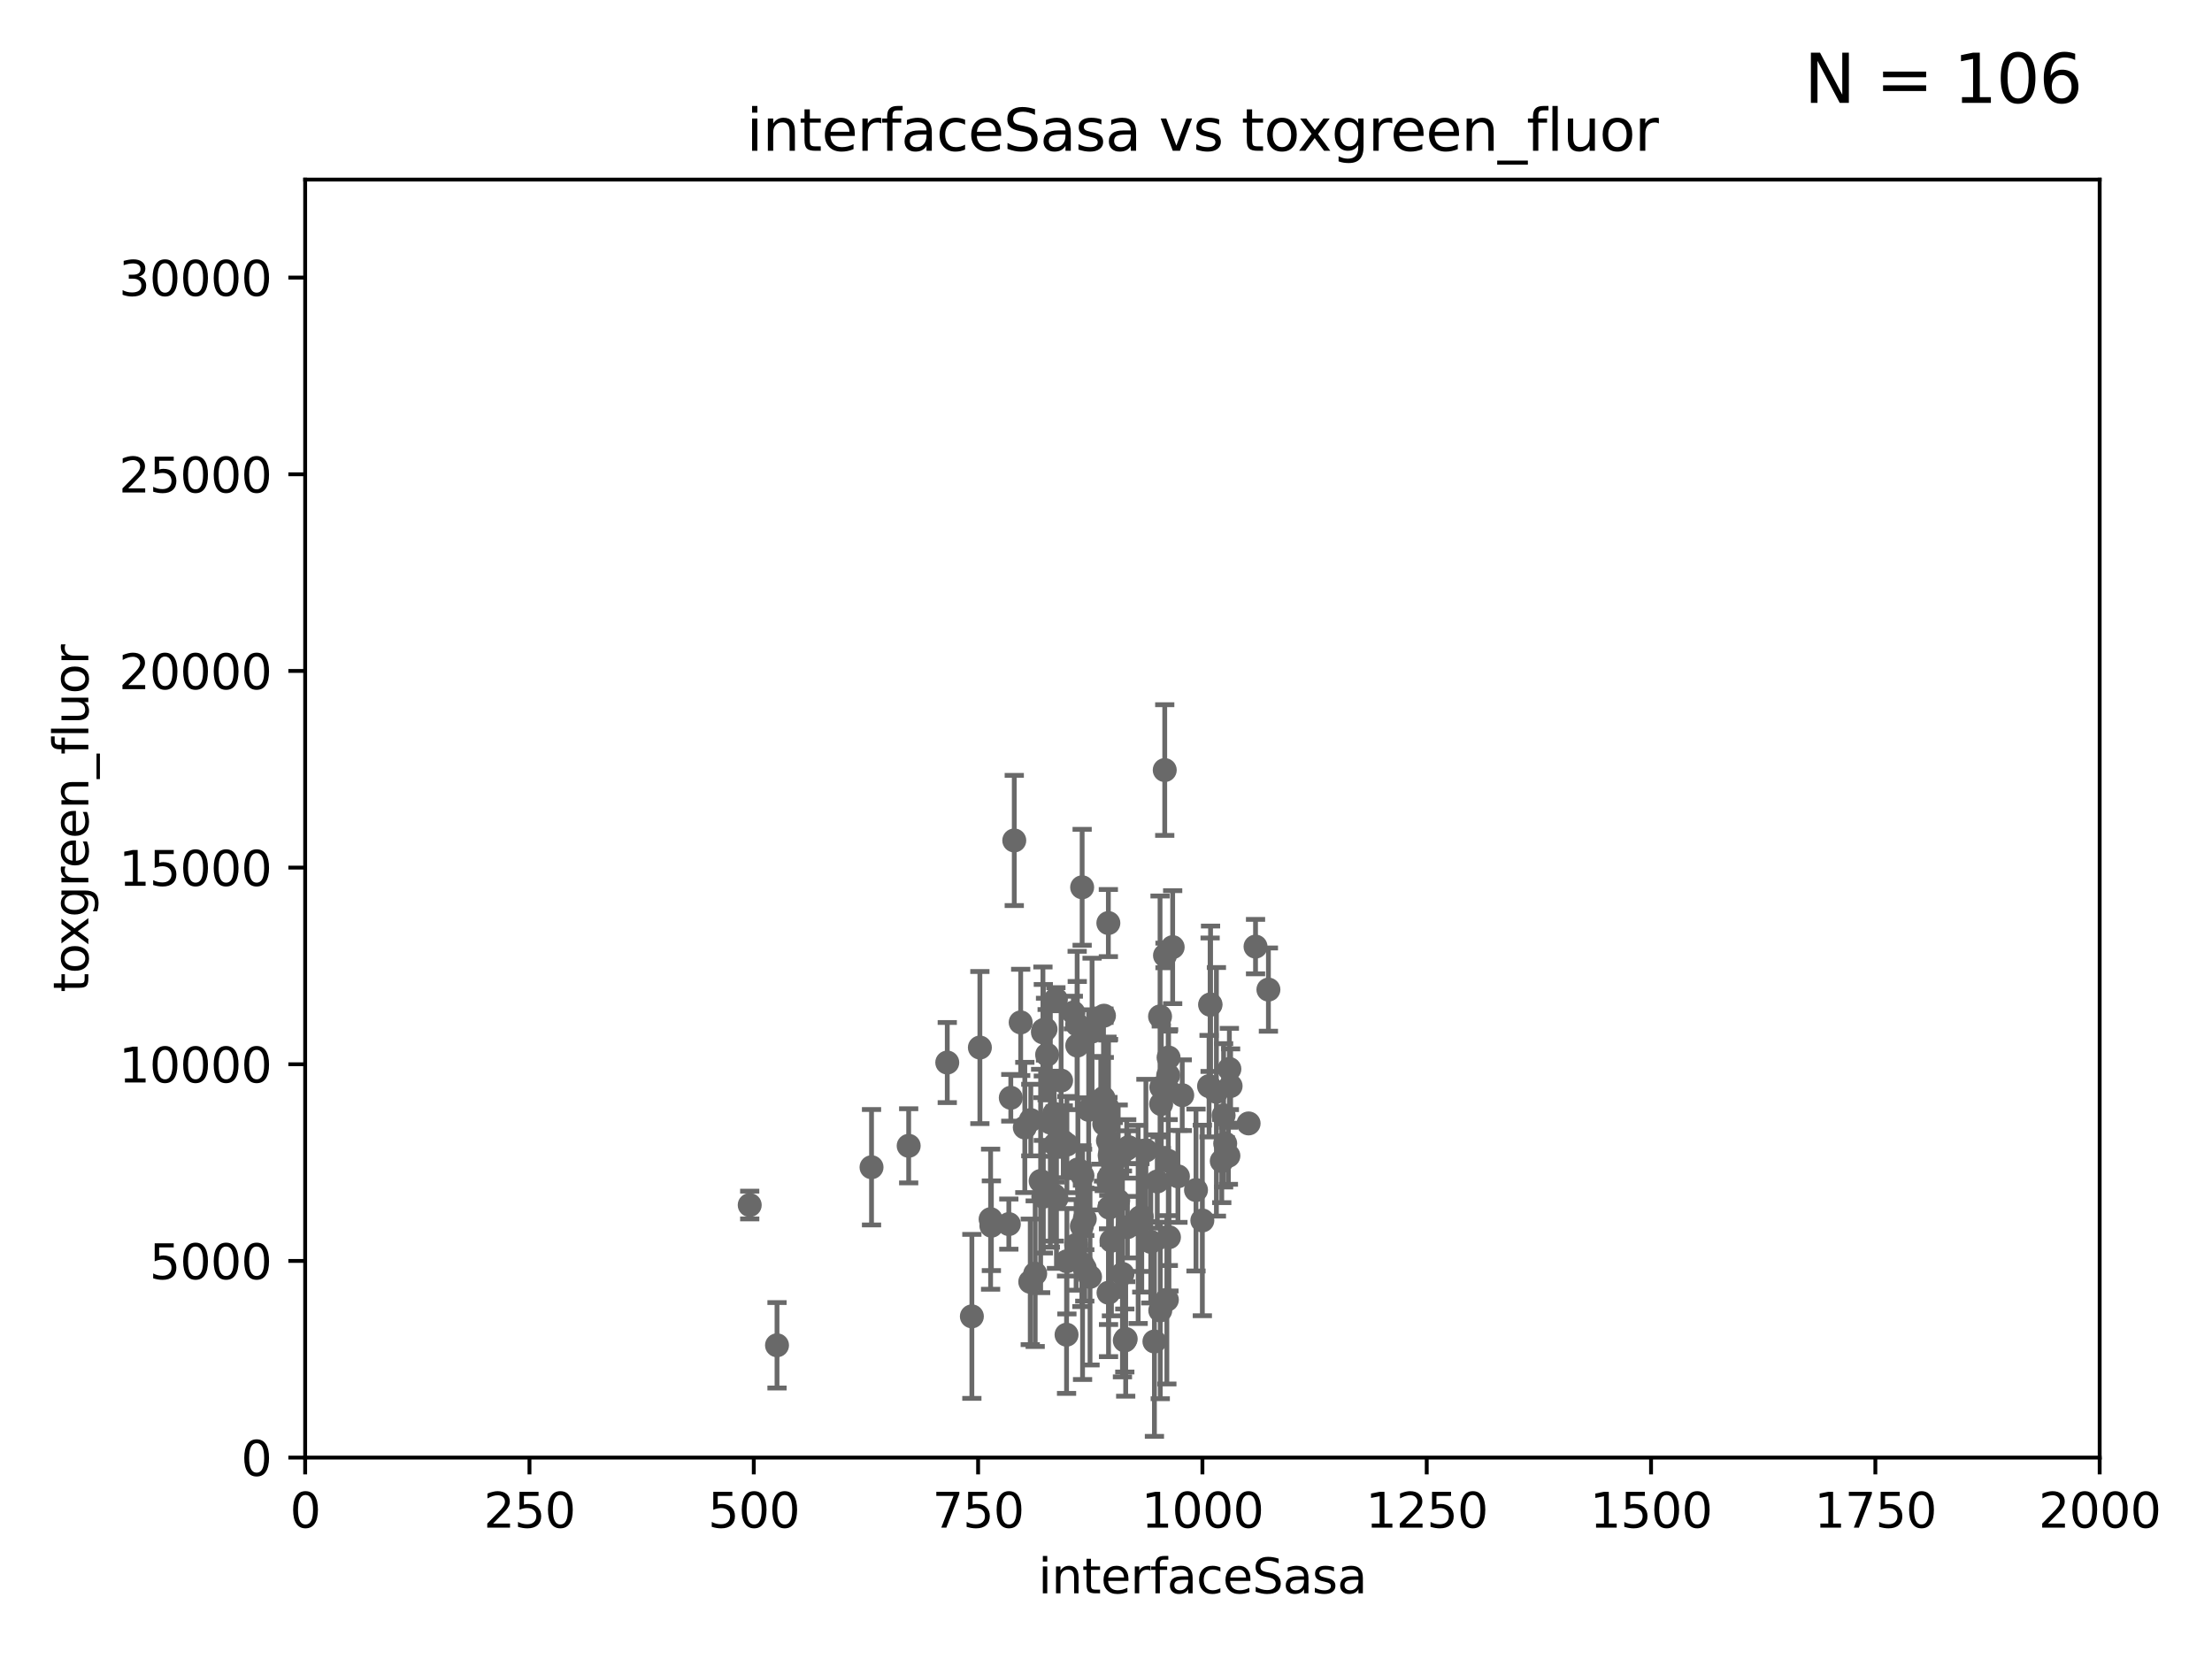<?xml version="1.0" encoding="utf-8" standalone="no"?>
<!DOCTYPE svg PUBLIC "-//W3C//DTD SVG 1.1//EN"
  "http://www.w3.org/Graphics/SVG/1.1/DTD/svg11.dtd">
<svg xmlns:xlink="http://www.w3.org/1999/xlink" width="460.8pt" height="345.6pt" viewBox="0 0 460.8 345.6" xmlns="http://www.w3.org/2000/svg" version="1.1">
 <defs>
  <style type="text/css">*{stroke-linejoin: round; stroke-linecap: butt}</style>
 </defs>
 <g id="figure_1">
  <g id="patch_1">
   <path d="M 0 345.6 
L 460.8 345.6 
L 460.8 0 
L 0 0 
z
" style="fill: #ffffff"/>
  </g>
  <g id="axes_1">
   <g id="patch_2">
    <path d="M 63.571 303.64 
L 437.4 303.64 
L 437.4 37.411 
L 63.571 37.411 
z
" style="fill: #ffffff"/>
   </g>
   <g id="PathCollection_1">
    <defs>
     <path id="m3df4b4bac0" d="M 0 1.118 
C 0.297 1.118 0.581 1 0.791 0.791 
C 1 0.581 1.118 0.297 1.118 0 
C 1.118 -0.297 1 -0.581 0.791 -0.791 
C 0.581 -1 0.297 -1.118 0 -1.118 
C -0.297 -1.118 -0.581 -1 -0.791 -0.791 
C -1 -0.581 -1.118 -0.297 -1.118 0 
C -1.118 0.297 -1 0.581 -0.791 0.791 
C -0.581 1 -0.297 1.118 0 1.118 
z
" style="stroke: #696969"/>
    </defs>
    <g clip-path="url(#p6e6ef8879e)">
     <use xlink:href="#m3df4b4bac0" x="242.637" y="160.419" style="fill: #696969; stroke: #696969"/>
     <use xlink:href="#m3df4b4bac0" x="252.179" y="209.258" style="fill: #696969; stroke: #696969"/>
     <use xlink:href="#m3df4b4bac0" x="264.233" y="206.15" style="fill: #696969; stroke: #696969"/>
     <use xlink:href="#m3df4b4bac0" x="260.108" y="234.031" style="fill: #696969; stroke: #696969"/>
     <use xlink:href="#m3df4b4bac0" x="246.28" y="228.15" style="fill: #696969; stroke: #696969"/>
     <use xlink:href="#m3df4b4bac0" x="251.869" y="226.265" style="fill: #696969; stroke: #696969"/>
     <use xlink:href="#m3df4b4bac0" x="243.437" y="220.301" style="fill: #696969; stroke: #696969"/>
     <use xlink:href="#m3df4b4bac0" x="239.729" y="258.704" style="fill: #696969; stroke: #696969"/>
     <use xlink:href="#m3df4b4bac0" x="225.43" y="184.838" style="fill: #696969; stroke: #696969"/>
     <use xlink:href="#m3df4b4bac0" x="241.66" y="211.742" style="fill: #696969; stroke: #696969"/>
     <use xlink:href="#m3df4b4bac0" x="254.899" y="232.342" style="fill: #696969; stroke: #696969"/>
     <use xlink:href="#m3df4b4bac0" x="232.94" y="250.128" style="fill: #696969; stroke: #696969"/>
     <use xlink:href="#m3df4b4bac0" x="261.551" y="197.195" style="fill: #696969; stroke: #696969"/>
     <use xlink:href="#m3df4b4bac0" x="249.149" y="247.909" style="fill: #696969; stroke: #696969"/>
     <use xlink:href="#m3df4b4bac0" x="229.88" y="228.747" style="fill: #696969; stroke: #696969"/>
     <use xlink:href="#m3df4b4bac0" x="244.288" y="197.309" style="fill: #696969; stroke: #696969"/>
     <use xlink:href="#m3df4b4bac0" x="245.383" y="245.053" style="fill: #696969; stroke: #696969"/>
     <use xlink:href="#m3df4b4bac0" x="238.714" y="239.663" style="fill: #696969; stroke: #696969"/>
     <use xlink:href="#m3df4b4bac0" x="227.499" y="214.896" style="fill: #696969; stroke: #696969"/>
     <use xlink:href="#m3df4b4bac0" x="237.852" y="253.461" style="fill: #696969; stroke: #696969"/>
     <use xlink:href="#m3df4b4bac0" x="255.897" y="240.767" style="fill: #696969; stroke: #696969"/>
     <use xlink:href="#m3df4b4bac0" x="225.495" y="244.919" style="fill: #696969; stroke: #696969"/>
     <use xlink:href="#m3df4b4bac0" x="222.256" y="238.434" style="fill: #696969; stroke: #696969"/>
     <use xlink:href="#m3df4b4bac0" x="224.392" y="213.441" style="fill: #696969; stroke: #696969"/>
     <use xlink:href="#m3df4b4bac0" x="240.488" y="279.459" style="fill: #696969; stroke: #696969"/>
     <use xlink:href="#m3df4b4bac0" x="242.691" y="199.035" style="fill: #696969; stroke: #696969"/>
     <use xlink:href="#m3df4b4bac0" x="230.927" y="246.225" style="fill: #696969; stroke: #696969"/>
     <use xlink:href="#m3df4b4bac0" x="256.102" y="222.685" style="fill: #696969; stroke: #696969"/>
     <use xlink:href="#m3df4b4bac0" x="235.103" y="238.984" style="fill: #696969; stroke: #696969"/>
     <use xlink:href="#m3df4b4bac0" x="221.499" y="237.846" style="fill: #696969; stroke: #696969"/>
     <use xlink:href="#m3df4b4bac0" x="253.401" y="227.445" style="fill: #696969; stroke: #696969"/>
     <use xlink:href="#m3df4b4bac0" x="256.358" y="226.239" style="fill: #696969; stroke: #696969"/>
     <use xlink:href="#m3df4b4bac0" x="229.974" y="211.589" style="fill: #696969; stroke: #696969"/>
     <use xlink:href="#m3df4b4bac0" x="231.533" y="258.467" style="fill: #696969; stroke: #696969"/>
     <use xlink:href="#m3df4b4bac0" x="230.807" y="237.623" style="fill: #696969; stroke: #696969"/>
     <use xlink:href="#m3df4b4bac0" x="241.919" y="226.489" style="fill: #696969; stroke: #696969"/>
     <use xlink:href="#m3df4b4bac0" x="254.517" y="241.87" style="fill: #696969; stroke: #696969"/>
     <use xlink:href="#m3df4b4bac0" x="231.899" y="242.258" style="fill: #696969; stroke: #696969"/>
     <use xlink:href="#m3df4b4bac0" x="217.804" y="214.4" style="fill: #696969; stroke: #696969"/>
     <use xlink:href="#m3df4b4bac0" x="243.381" y="241.831" style="fill: #696969; stroke: #696969"/>
     <use xlink:href="#m3df4b4bac0" x="241.084" y="246.121" style="fill: #696969; stroke: #696969"/>
     <use xlink:href="#m3df4b4bac0" x="241.704" y="272.991" style="fill: #696969; stroke: #696969"/>
     <use xlink:href="#m3df4b4bac0" x="225.376" y="255.427" style="fill: #696969; stroke: #696969"/>
     <use xlink:href="#m3df4b4bac0" x="234.316" y="279.253" style="fill: #696969; stroke: #696969"/>
     <use xlink:href="#m3df4b4bac0" x="252.089" y="209.299" style="fill: #696969; stroke: #696969"/>
     <use xlink:href="#m3df4b4bac0" x="237.465" y="253.643" style="fill: #696969; stroke: #696969"/>
     <use xlink:href="#m3df4b4bac0" x="243.078" y="270.773" style="fill: #696969; stroke: #696969"/>
     <use xlink:href="#m3df4b4bac0" x="218.138" y="219.713" style="fill: #696969; stroke: #696969"/>
     <use xlink:href="#m3df4b4bac0" x="230.605" y="230.5" style="fill: #696969; stroke: #696969"/>
     <use xlink:href="#m3df4b4bac0" x="219.641" y="249.04" style="fill: #696969; stroke: #696969"/>
     <use xlink:href="#m3df4b4bac0" x="243.514" y="257.736" style="fill: #696969; stroke: #696969"/>
     <use xlink:href="#m3df4b4bac0" x="225.979" y="264.206" style="fill: #696969; stroke: #696969"/>
     <use xlink:href="#m3df4b4bac0" x="223.598" y="210.934" style="fill: #696969; stroke: #696969"/>
     <use xlink:href="#m3df4b4bac0" x="218.806" y="233.849" style="fill: #696969; stroke: #696969"/>
     <use xlink:href="#m3df4b4bac0" x="234.714" y="239.339" style="fill: #696969; stroke: #696969"/>
     <use xlink:href="#m3df4b4bac0" x="211.29" y="175.082" style="fill: #696969; stroke: #696969"/>
     <use xlink:href="#m3df4b4bac0" x="217.262" y="215.052" style="fill: #696969; stroke: #696969"/>
     <use xlink:href="#m3df4b4bac0" x="241.884" y="230.002" style="fill: #696969; stroke: #696969"/>
     <use xlink:href="#m3df4b4bac0" x="234.503" y="278.924" style="fill: #696969; stroke: #696969"/>
     <use xlink:href="#m3df4b4bac0" x="206.361" y="253.977" style="fill: #696969; stroke: #696969"/>
     <use xlink:href="#m3df4b4bac0" x="202.458" y="274.224" style="fill: #696969; stroke: #696969"/>
     <use xlink:href="#m3df4b4bac0" x="221.047" y="225.105" style="fill: #696969; stroke: #696969"/>
     <use xlink:href="#m3df4b4bac0" x="234.86" y="255.638" style="fill: #696969; stroke: #696969"/>
     <use xlink:href="#m3df4b4bac0" x="222.254" y="262.744" style="fill: #696969; stroke: #696969"/>
     <use xlink:href="#m3df4b4bac0" x="219.811" y="238.411" style="fill: #696969; stroke: #696969"/>
     <use xlink:href="#m3df4b4bac0" x="225.979" y="253.923" style="fill: #696969; stroke: #696969"/>
     <use xlink:href="#m3df4b4bac0" x="255.231" y="238.219" style="fill: #696969; stroke: #696969"/>
     <use xlink:href="#m3df4b4bac0" x="206.523" y="255.342" style="fill: #696969; stroke: #696969"/>
     <use xlink:href="#m3df4b4bac0" x="243.351" y="224.019" style="fill: #696969; stroke: #696969"/>
     <use xlink:href="#m3df4b4bac0" x="230.792" y="233.721" style="fill: #696969; stroke: #696969"/>
     <use xlink:href="#m3df4b4bac0" x="237.097" y="255.067" style="fill: #696969; stroke: #696969"/>
     <use xlink:href="#m3df4b4bac0" x="231.075" y="251.575" style="fill: #696969; stroke: #696969"/>
     <use xlink:href="#m3df4b4bac0" x="231.161" y="240.679" style="fill: #696969; stroke: #696969"/>
     <use xlink:href="#m3df4b4bac0" x="210.568" y="228.69" style="fill: #696969; stroke: #696969"/>
     <use xlink:href="#m3df4b4bac0" x="210.157" y="255.002" style="fill: #696969; stroke: #696969"/>
     <use xlink:href="#m3df4b4bac0" x="212.626" y="212.986" style="fill: #696969; stroke: #696969"/>
     <use xlink:href="#m3df4b4bac0" x="230.985" y="245.303" style="fill: #696969; stroke: #696969"/>
     <use xlink:href="#m3df4b4bac0" x="224.413" y="217.813" style="fill: #696969; stroke: #696969"/>
     <use xlink:href="#m3df4b4bac0" x="219.963" y="208.156" style="fill: #696969; stroke: #696969"/>
     <use xlink:href="#m3df4b4bac0" x="224.546" y="243.625" style="fill: #696969; stroke: #696969"/>
     <use xlink:href="#m3df4b4bac0" x="224.174" y="259.337" style="fill: #696969; stroke: #696969"/>
     <use xlink:href="#m3df4b4bac0" x="197.333" y="221.347" style="fill: #696969; stroke: #696969"/>
     <use xlink:href="#m3df4b4bac0" x="219.611" y="232.016" style="fill: #696969; stroke: #696969"/>
     <use xlink:href="#m3df4b4bac0" x="233.826" y="265.382" style="fill: #696969; stroke: #696969"/>
     <use xlink:href="#m3df4b4bac0" x="230.891" y="192.287" style="fill: #696969; stroke: #696969"/>
     <use xlink:href="#m3df4b4bac0" x="250.471" y="254.246" style="fill: #696969; stroke: #696969"/>
     <use xlink:href="#m3df4b4bac0" x="225.518" y="263.39" style="fill: #696969; stroke: #696969"/>
     <use xlink:href="#m3df4b4bac0" x="216.785" y="246.017" style="fill: #696969; stroke: #696969"/>
     <use xlink:href="#m3df4b4bac0" x="215.65" y="265.332" style="fill: #696969; stroke: #696969"/>
     <use xlink:href="#m3df4b4bac0" x="181.555" y="243.156" style="fill: #696969; stroke: #696969"/>
     <use xlink:href="#m3df4b4bac0" x="227.073" y="265.996" style="fill: #696969; stroke: #696969"/>
     <use xlink:href="#m3df4b4bac0" x="220.084" y="249.661" style="fill: #696969; stroke: #696969"/>
     <use xlink:href="#m3df4b4bac0" x="226.789" y="231.199" style="fill: #696969; stroke: #696969"/>
     <use xlink:href="#m3df4b4bac0" x="230.927" y="269.298" style="fill: #696969; stroke: #696969"/>
     <use xlink:href="#m3df4b4bac0" x="214.733" y="233.332" style="fill: #696969; stroke: #696969"/>
     <use xlink:href="#m3df4b4bac0" x="214.62" y="267.028" style="fill: #696969; stroke: #696969"/>
     <use xlink:href="#m3df4b4bac0" x="230.043" y="234.159" style="fill: #696969; stroke: #696969"/>
     <use xlink:href="#m3df4b4bac0" x="217.344" y="214.615" style="fill: #696969; stroke: #696969"/>
     <use xlink:href="#m3df4b4bac0" x="229.312" y="231.296" style="fill: #696969; stroke: #696969"/>
     <use xlink:href="#m3df4b4bac0" x="217.344" y="249.3" style="fill: #696969; stroke: #696969"/>
     <use xlink:href="#m3df4b4bac0" x="204.127" y="218.224" style="fill: #696969; stroke: #696969"/>
     <use xlink:href="#m3df4b4bac0" x="213.488" y="234.87" style="fill: #696969; stroke: #696969"/>
     <use xlink:href="#m3df4b4bac0" x="161.866" y="280.247" style="fill: #696969; stroke: #696969"/>
     <use xlink:href="#m3df4b4bac0" x="222.183" y="278.044" style="fill: #696969; stroke: #696969"/>
     <use xlink:href="#m3df4b4bac0" x="156.18" y="251.032" style="fill: #696969; stroke: #696969"/>
     <use xlink:href="#m3df4b4bac0" x="189.294" y="238.694" style="fill: #696969; stroke: #696969"/>
    </g>
   </g>
   <g id="matplotlib.axis_1">
    <g id="xtick_1">
     <g id="line2d_1">
      <defs>
       <path id="me12660edd7" d="M 0 0 
L 0 3.5 
" style="stroke: #000000; stroke-width: 0.8"/>
      </defs>
      <g>
       <use xlink:href="#me12660edd7" x="63.571" y="303.64" style="stroke: #000000; stroke-width: 0.8"/>
      </g>
     </g>
     <g id="text_1">
      <!-- 0 -->
      <g transform="translate(60.39 318.238)scale(0.1 -0.1)">
       <defs>
        <path id="DejaVuSans-30" d="M 2034 4250 
Q 1547 4250 1301 3770 
Q 1056 3291 1056 2328 
Q 1056 1369 1301 889 
Q 1547 409 2034 409 
Q 2525 409 2770 889 
Q 3016 1369 3016 2328 
Q 3016 3291 2770 3770 
Q 2525 4250 2034 4250 
z
M 2034 4750 
Q 2819 4750 3233 4129 
Q 3647 3509 3647 2328 
Q 3647 1150 3233 529 
Q 2819 -91 2034 -91 
Q 1250 -91 836 529 
Q 422 1150 422 2328 
Q 422 3509 836 4129 
Q 1250 4750 2034 4750 
z
" transform="scale(0.016)"/>
       </defs>
       <use xlink:href="#DejaVuSans-30"/>
      </g>
     </g>
    </g>
    <g id="xtick_2">
     <g id="line2d_2">
      <g>
       <use xlink:href="#me12660edd7" x="110.3" y="303.64" style="stroke: #000000; stroke-width: 0.8"/>
      </g>
     </g>
     <g id="text_2">
      <!-- 250 -->
      <g transform="translate(100.756 318.238)scale(0.1 -0.1)">
       <defs>
        <path id="DejaVuSans-32" d="M 1228 531 
L 3431 531 
L 3431 0 
L 469 0 
L 469 531 
Q 828 903 1448 1529 
Q 2069 2156 2228 2338 
Q 2531 2678 2651 2914 
Q 2772 3150 2772 3378 
Q 2772 3750 2511 3984 
Q 2250 4219 1831 4219 
Q 1534 4219 1204 4116 
Q 875 4013 500 3803 
L 500 4441 
Q 881 4594 1212 4672 
Q 1544 4750 1819 4750 
Q 2544 4750 2975 4387 
Q 3406 4025 3406 3419 
Q 3406 3131 3298 2873 
Q 3191 2616 2906 2266 
Q 2828 2175 2409 1742 
Q 1991 1309 1228 531 
z
" transform="scale(0.016)"/>
        <path id="DejaVuSans-35" d="M 691 4666 
L 3169 4666 
L 3169 4134 
L 1269 4134 
L 1269 2991 
Q 1406 3038 1543 3061 
Q 1681 3084 1819 3084 
Q 2600 3084 3056 2656 
Q 3513 2228 3513 1497 
Q 3513 744 3044 326 
Q 2575 -91 1722 -91 
Q 1428 -91 1123 -41 
Q 819 9 494 109 
L 494 744 
Q 775 591 1075 516 
Q 1375 441 1709 441 
Q 2250 441 2565 725 
Q 2881 1009 2881 1497 
Q 2881 1984 2565 2268 
Q 2250 2553 1709 2553 
Q 1456 2553 1204 2497 
Q 953 2441 691 2322 
L 691 4666 
z
" transform="scale(0.016)"/>
       </defs>
       <use xlink:href="#DejaVuSans-32"/>
       <use xlink:href="#DejaVuSans-35" x="63.623"/>
       <use xlink:href="#DejaVuSans-30" x="127.246"/>
      </g>
     </g>
    </g>
    <g id="xtick_3">
     <g id="line2d_3">
      <g>
       <use xlink:href="#me12660edd7" x="157.028" y="303.64" style="stroke: #000000; stroke-width: 0.8"/>
      </g>
     </g>
     <g id="text_3">
      <!-- 500 -->
      <g transform="translate(147.485 318.238)scale(0.1 -0.1)">
       <use xlink:href="#DejaVuSans-35"/>
       <use xlink:href="#DejaVuSans-30" x="63.623"/>
       <use xlink:href="#DejaVuSans-30" x="127.246"/>
      </g>
     </g>
    </g>
    <g id="xtick_4">
     <g id="line2d_4">
      <g>
       <use xlink:href="#me12660edd7" x="203.757" y="303.64" style="stroke: #000000; stroke-width: 0.8"/>
      </g>
     </g>
     <g id="text_4">
      <!-- 750 -->
      <g transform="translate(194.213 318.238)scale(0.1 -0.1)">
       <defs>
        <path id="DejaVuSans-37" d="M 525 4666 
L 3525 4666 
L 3525 4397 
L 1831 0 
L 1172 0 
L 2766 4134 
L 525 4134 
L 525 4666 
z
" transform="scale(0.016)"/>
       </defs>
       <use xlink:href="#DejaVuSans-37"/>
       <use xlink:href="#DejaVuSans-35" x="63.623"/>
       <use xlink:href="#DejaVuSans-30" x="127.246"/>
      </g>
     </g>
    </g>
    <g id="xtick_5">
     <g id="line2d_5">
      <g>
       <use xlink:href="#me12660edd7" x="250.486" y="303.64" style="stroke: #000000; stroke-width: 0.8"/>
      </g>
     </g>
     <g id="text_5">
      <!-- 1000 -->
      <g transform="translate(237.761 318.238)scale(0.1 -0.1)">
       <defs>
        <path id="DejaVuSans-31" d="M 794 531 
L 1825 531 
L 1825 4091 
L 703 3866 
L 703 4441 
L 1819 4666 
L 2450 4666 
L 2450 531 
L 3481 531 
L 3481 0 
L 794 0 
L 794 531 
z
" transform="scale(0.016)"/>
       </defs>
       <use xlink:href="#DejaVuSans-31"/>
       <use xlink:href="#DejaVuSans-30" x="63.623"/>
       <use xlink:href="#DejaVuSans-30" x="127.246"/>
       <use xlink:href="#DejaVuSans-30" x="190.869"/>
      </g>
     </g>
    </g>
    <g id="xtick_6">
     <g id="line2d_6">
      <g>
       <use xlink:href="#me12660edd7" x="297.214" y="303.64" style="stroke: #000000; stroke-width: 0.8"/>
      </g>
     </g>
     <g id="text_6">
      <!-- 1250 -->
      <g transform="translate(284.489 318.238)scale(0.1 -0.1)">
       <use xlink:href="#DejaVuSans-31"/>
       <use xlink:href="#DejaVuSans-32" x="63.623"/>
       <use xlink:href="#DejaVuSans-35" x="127.246"/>
       <use xlink:href="#DejaVuSans-30" x="190.869"/>
      </g>
     </g>
    </g>
    <g id="xtick_7">
     <g id="line2d_7">
      <g>
       <use xlink:href="#me12660edd7" x="343.943" y="303.64" style="stroke: #000000; stroke-width: 0.8"/>
      </g>
     </g>
     <g id="text_7">
      <!-- 1500 -->
      <g transform="translate(331.218 318.238)scale(0.1 -0.1)">
       <use xlink:href="#DejaVuSans-31"/>
       <use xlink:href="#DejaVuSans-35" x="63.623"/>
       <use xlink:href="#DejaVuSans-30" x="127.246"/>
       <use xlink:href="#DejaVuSans-30" x="190.869"/>
      </g>
     </g>
    </g>
    <g id="xtick_8">
     <g id="line2d_8">
      <g>
       <use xlink:href="#me12660edd7" x="390.671" y="303.64" style="stroke: #000000; stroke-width: 0.8"/>
      </g>
     </g>
     <g id="text_8">
      <!-- 1750 -->
      <g transform="translate(377.946 318.238)scale(0.1 -0.1)">
       <use xlink:href="#DejaVuSans-31"/>
       <use xlink:href="#DejaVuSans-37" x="63.623"/>
       <use xlink:href="#DejaVuSans-35" x="127.246"/>
       <use xlink:href="#DejaVuSans-30" x="190.869"/>
      </g>
     </g>
    </g>
    <g id="xtick_9">
     <g id="line2d_9">
      <g>
       <use xlink:href="#me12660edd7" x="437.4" y="303.64" style="stroke: #000000; stroke-width: 0.8"/>
      </g>
     </g>
     <g id="text_9">
      <!-- 2000 -->
      <g transform="translate(424.675 318.238)scale(0.1 -0.1)">
       <use xlink:href="#DejaVuSans-32"/>
       <use xlink:href="#DejaVuSans-30" x="63.623"/>
       <use xlink:href="#DejaVuSans-30" x="127.246"/>
       <use xlink:href="#DejaVuSans-30" x="190.869"/>
      </g>
     </g>
    </g>
    <g id="text_10">
     <!-- interfaceSasa -->
     <g transform="translate(216.279 331.917)scale(0.1 -0.1)">
      <defs>
       <path id="DejaVuSans-69" d="M 603 3500 
L 1178 3500 
L 1178 0 
L 603 0 
L 603 3500 
z
M 603 4863 
L 1178 4863 
L 1178 4134 
L 603 4134 
L 603 4863 
z
" transform="scale(0.016)"/>
       <path id="DejaVuSans-6e" d="M 3513 2113 
L 3513 0 
L 2938 0 
L 2938 2094 
Q 2938 2591 2744 2837 
Q 2550 3084 2163 3084 
Q 1697 3084 1428 2787 
Q 1159 2491 1159 1978 
L 1159 0 
L 581 0 
L 581 3500 
L 1159 3500 
L 1159 2956 
Q 1366 3272 1645 3428 
Q 1925 3584 2291 3584 
Q 2894 3584 3203 3211 
Q 3513 2838 3513 2113 
z
" transform="scale(0.016)"/>
       <path id="DejaVuSans-74" d="M 1172 4494 
L 1172 3500 
L 2356 3500 
L 2356 3053 
L 1172 3053 
L 1172 1153 
Q 1172 725 1289 603 
Q 1406 481 1766 481 
L 2356 481 
L 2356 0 
L 1766 0 
Q 1100 0 847 248 
Q 594 497 594 1153 
L 594 3053 
L 172 3053 
L 172 3500 
L 594 3500 
L 594 4494 
L 1172 4494 
z
" transform="scale(0.016)"/>
       <path id="DejaVuSans-65" d="M 3597 1894 
L 3597 1613 
L 953 1613 
Q 991 1019 1311 708 
Q 1631 397 2203 397 
Q 2534 397 2845 478 
Q 3156 559 3463 722 
L 3463 178 
Q 3153 47 2828 -22 
Q 2503 -91 2169 -91 
Q 1331 -91 842 396 
Q 353 884 353 1716 
Q 353 2575 817 3079 
Q 1281 3584 2069 3584 
Q 2775 3584 3186 3129 
Q 3597 2675 3597 1894 
z
M 3022 2063 
Q 3016 2534 2758 2815 
Q 2500 3097 2075 3097 
Q 1594 3097 1305 2825 
Q 1016 2553 972 2059 
L 3022 2063 
z
" transform="scale(0.016)"/>
       <path id="DejaVuSans-72" d="M 2631 2963 
Q 2534 3019 2420 3045 
Q 2306 3072 2169 3072 
Q 1681 3072 1420 2755 
Q 1159 2438 1159 1844 
L 1159 0 
L 581 0 
L 581 3500 
L 1159 3500 
L 1159 2956 
Q 1341 3275 1631 3429 
Q 1922 3584 2338 3584 
Q 2397 3584 2469 3576 
Q 2541 3569 2628 3553 
L 2631 2963 
z
" transform="scale(0.016)"/>
       <path id="DejaVuSans-66" d="M 2375 4863 
L 2375 4384 
L 1825 4384 
Q 1516 4384 1395 4259 
Q 1275 4134 1275 3809 
L 1275 3500 
L 2222 3500 
L 2222 3053 
L 1275 3053 
L 1275 0 
L 697 0 
L 697 3053 
L 147 3053 
L 147 3500 
L 697 3500 
L 697 3744 
Q 697 4328 969 4595 
Q 1241 4863 1831 4863 
L 2375 4863 
z
" transform="scale(0.016)"/>
       <path id="DejaVuSans-61" d="M 2194 1759 
Q 1497 1759 1228 1600 
Q 959 1441 959 1056 
Q 959 750 1161 570 
Q 1363 391 1709 391 
Q 2188 391 2477 730 
Q 2766 1069 2766 1631 
L 2766 1759 
L 2194 1759 
z
M 3341 1997 
L 3341 0 
L 2766 0 
L 2766 531 
Q 2569 213 2275 61 
Q 1981 -91 1556 -91 
Q 1019 -91 701 211 
Q 384 513 384 1019 
Q 384 1609 779 1909 
Q 1175 2209 1959 2209 
L 2766 2209 
L 2766 2266 
Q 2766 2663 2505 2880 
Q 2244 3097 1772 3097 
Q 1472 3097 1187 3025 
Q 903 2953 641 2809 
L 641 3341 
Q 956 3463 1253 3523 
Q 1550 3584 1831 3584 
Q 2591 3584 2966 3190 
Q 3341 2797 3341 1997 
z
" transform="scale(0.016)"/>
       <path id="DejaVuSans-63" d="M 3122 3366 
L 3122 2828 
Q 2878 2963 2633 3030 
Q 2388 3097 2138 3097 
Q 1578 3097 1268 2742 
Q 959 2388 959 1747 
Q 959 1106 1268 751 
Q 1578 397 2138 397 
Q 2388 397 2633 464 
Q 2878 531 3122 666 
L 3122 134 
Q 2881 22 2623 -34 
Q 2366 -91 2075 -91 
Q 1284 -91 818 406 
Q 353 903 353 1747 
Q 353 2603 823 3093 
Q 1294 3584 2113 3584 
Q 2378 3584 2631 3529 
Q 2884 3475 3122 3366 
z
" transform="scale(0.016)"/>
       <path id="DejaVuSans-53" d="M 3425 4513 
L 3425 3897 
Q 3066 4069 2747 4153 
Q 2428 4238 2131 4238 
Q 1616 4238 1336 4038 
Q 1056 3838 1056 3469 
Q 1056 3159 1242 3001 
Q 1428 2844 1947 2747 
L 2328 2669 
Q 3034 2534 3370 2195 
Q 3706 1856 3706 1288 
Q 3706 609 3251 259 
Q 2797 -91 1919 -91 
Q 1588 -91 1214 -16 
Q 841 59 441 206 
L 441 856 
Q 825 641 1194 531 
Q 1563 422 1919 422 
Q 2459 422 2753 634 
Q 3047 847 3047 1241 
Q 3047 1584 2836 1778 
Q 2625 1972 2144 2069 
L 1759 2144 
Q 1053 2284 737 2584 
Q 422 2884 422 3419 
Q 422 4038 858 4394 
Q 1294 4750 2059 4750 
Q 2388 4750 2728 4690 
Q 3069 4631 3425 4513 
z
" transform="scale(0.016)"/>
       <path id="DejaVuSans-73" d="M 2834 3397 
L 2834 2853 
Q 2591 2978 2328 3040 
Q 2066 3103 1784 3103 
Q 1356 3103 1142 2972 
Q 928 2841 928 2578 
Q 928 2378 1081 2264 
Q 1234 2150 1697 2047 
L 1894 2003 
Q 2506 1872 2764 1633 
Q 3022 1394 3022 966 
Q 3022 478 2636 193 
Q 2250 -91 1575 -91 
Q 1294 -91 989 -36 
Q 684 19 347 128 
L 347 722 
Q 666 556 975 473 
Q 1284 391 1588 391 
Q 1994 391 2212 530 
Q 2431 669 2431 922 
Q 2431 1156 2273 1281 
Q 2116 1406 1581 1522 
L 1381 1569 
Q 847 1681 609 1914 
Q 372 2147 372 2553 
Q 372 3047 722 3315 
Q 1072 3584 1716 3584 
Q 2034 3584 2315 3537 
Q 2597 3491 2834 3397 
z
" transform="scale(0.016)"/>
      </defs>
      <use xlink:href="#DejaVuSans-69"/>
      <use xlink:href="#DejaVuSans-6e" x="27.783"/>
      <use xlink:href="#DejaVuSans-74" x="91.162"/>
      <use xlink:href="#DejaVuSans-65" x="130.371"/>
      <use xlink:href="#DejaVuSans-72" x="191.895"/>
      <use xlink:href="#DejaVuSans-66" x="233.008"/>
      <use xlink:href="#DejaVuSans-61" x="268.213"/>
      <use xlink:href="#DejaVuSans-63" x="329.492"/>
      <use xlink:href="#DejaVuSans-65" x="384.473"/>
      <use xlink:href="#DejaVuSans-53" x="445.996"/>
      <use xlink:href="#DejaVuSans-61" x="509.473"/>
      <use xlink:href="#DejaVuSans-73" x="570.752"/>
      <use xlink:href="#DejaVuSans-61" x="622.852"/>
     </g>
    </g>
   </g>
   <g id="matplotlib.axis_2">
    <g id="ytick_1">
     <g id="line2d_10">
      <defs>
       <path id="m033d1dfacf" d="M 0 0 
L -3.5 0 
" style="stroke: #000000; stroke-width: 0.8"/>
      </defs>
      <g>
       <use xlink:href="#m033d1dfacf" x="63.571" y="303.64" style="stroke: #000000; stroke-width: 0.8"/>
      </g>
     </g>
     <g id="text_11">
      <!-- 0 -->
      <g transform="translate(50.209 307.439)scale(0.1 -0.1)">
       <use xlink:href="#DejaVuSans-30"/>
      </g>
     </g>
    </g>
    <g id="ytick_2">
     <g id="line2d_11">
      <g>
       <use xlink:href="#m033d1dfacf" x="63.571" y="262.671" style="stroke: #000000; stroke-width: 0.8"/>
      </g>
     </g>
     <g id="text_12">
      <!-- 5000 -->
      <g transform="translate(31.121 266.471)scale(0.1 -0.1)">
       <use xlink:href="#DejaVuSans-35"/>
       <use xlink:href="#DejaVuSans-30" x="63.623"/>
       <use xlink:href="#DejaVuSans-30" x="127.246"/>
       <use xlink:href="#DejaVuSans-30" x="190.869"/>
      </g>
     </g>
    </g>
    <g id="ytick_3">
     <g id="line2d_12">
      <g>
       <use xlink:href="#m033d1dfacf" x="63.571" y="221.703" style="stroke: #000000; stroke-width: 0.8"/>
      </g>
     </g>
     <g id="text_13">
      <!-- 10000 -->
      <g transform="translate(24.759 225.502)scale(0.1 -0.1)">
       <use xlink:href="#DejaVuSans-31"/>
       <use xlink:href="#DejaVuSans-30" x="63.623"/>
       <use xlink:href="#DejaVuSans-30" x="127.246"/>
       <use xlink:href="#DejaVuSans-30" x="190.869"/>
       <use xlink:href="#DejaVuSans-30" x="254.492"/>
      </g>
     </g>
    </g>
    <g id="ytick_4">
     <g id="line2d_13">
      <g>
       <use xlink:href="#m033d1dfacf" x="63.571" y="180.734" style="stroke: #000000; stroke-width: 0.8"/>
      </g>
     </g>
     <g id="text_14">
      <!-- 15000 -->
      <g transform="translate(24.759 184.533)scale(0.1 -0.1)">
       <use xlink:href="#DejaVuSans-31"/>
       <use xlink:href="#DejaVuSans-35" x="63.623"/>
       <use xlink:href="#DejaVuSans-30" x="127.246"/>
       <use xlink:href="#DejaVuSans-30" x="190.869"/>
       <use xlink:href="#DejaVuSans-30" x="254.492"/>
      </g>
     </g>
    </g>
    <g id="ytick_5">
     <g id="line2d_14">
      <g>
       <use xlink:href="#m033d1dfacf" x="63.571" y="139.765" style="stroke: #000000; stroke-width: 0.8"/>
      </g>
     </g>
     <g id="text_15">
      <!-- 20000 -->
      <g transform="translate(24.759 143.565)scale(0.1 -0.1)">
       <use xlink:href="#DejaVuSans-32"/>
       <use xlink:href="#DejaVuSans-30" x="63.623"/>
       <use xlink:href="#DejaVuSans-30" x="127.246"/>
       <use xlink:href="#DejaVuSans-30" x="190.869"/>
       <use xlink:href="#DejaVuSans-30" x="254.492"/>
      </g>
     </g>
    </g>
    <g id="ytick_6">
     <g id="line2d_15">
      <g>
       <use xlink:href="#m033d1dfacf" x="63.571" y="98.797" style="stroke: #000000; stroke-width: 0.8"/>
      </g>
     </g>
     <g id="text_16">
      <!-- 25000 -->
      <g transform="translate(24.759 102.596)scale(0.1 -0.1)">
       <use xlink:href="#DejaVuSans-32"/>
       <use xlink:href="#DejaVuSans-35" x="63.623"/>
       <use xlink:href="#DejaVuSans-30" x="127.246"/>
       <use xlink:href="#DejaVuSans-30" x="190.869"/>
       <use xlink:href="#DejaVuSans-30" x="254.492"/>
      </g>
     </g>
    </g>
    <g id="ytick_7">
     <g id="line2d_16">
      <g>
       <use xlink:href="#m033d1dfacf" x="63.571" y="57.828" style="stroke: #000000; stroke-width: 0.8"/>
      </g>
     </g>
     <g id="text_17">
      <!-- 30000 -->
      <g transform="translate(24.759 61.627)scale(0.1 -0.1)">
       <defs>
        <path id="DejaVuSans-33" d="M 2597 2516 
Q 3050 2419 3304 2112 
Q 3559 1806 3559 1356 
Q 3559 666 3084 287 
Q 2609 -91 1734 -91 
Q 1441 -91 1130 -33 
Q 819 25 488 141 
L 488 750 
Q 750 597 1062 519 
Q 1375 441 1716 441 
Q 2309 441 2620 675 
Q 2931 909 2931 1356 
Q 2931 1769 2642 2001 
Q 2353 2234 1838 2234 
L 1294 2234 
L 1294 2753 
L 1863 2753 
Q 2328 2753 2575 2939 
Q 2822 3125 2822 3475 
Q 2822 3834 2567 4026 
Q 2313 4219 1838 4219 
Q 1578 4219 1281 4162 
Q 984 4106 628 3988 
L 628 4550 
Q 988 4650 1302 4700 
Q 1616 4750 1894 4750 
Q 2613 4750 3031 4423 
Q 3450 4097 3450 3541 
Q 3450 3153 3228 2886 
Q 3006 2619 2597 2516 
z
" transform="scale(0.016)"/>
       </defs>
       <use xlink:href="#DejaVuSans-33"/>
       <use xlink:href="#DejaVuSans-30" x="63.623"/>
       <use xlink:href="#DejaVuSans-30" x="127.246"/>
       <use xlink:href="#DejaVuSans-30" x="190.869"/>
       <use xlink:href="#DejaVuSans-30" x="254.492"/>
      </g>
     </g>
    </g>
    <g id="text_18">
     <!-- toxgreen_fluor -->
     <g transform="translate(18.401 206.72)rotate(-90)scale(0.1 -0.1)">
      <defs>
       <path id="DejaVuSans-6f" d="M 1959 3097 
Q 1497 3097 1228 2736 
Q 959 2375 959 1747 
Q 959 1119 1226 758 
Q 1494 397 1959 397 
Q 2419 397 2687 759 
Q 2956 1122 2956 1747 
Q 2956 2369 2687 2733 
Q 2419 3097 1959 3097 
z
M 1959 3584 
Q 2709 3584 3137 3096 
Q 3566 2609 3566 1747 
Q 3566 888 3137 398 
Q 2709 -91 1959 -91 
Q 1206 -91 779 398 
Q 353 888 353 1747 
Q 353 2609 779 3096 
Q 1206 3584 1959 3584 
z
" transform="scale(0.016)"/>
       <path id="DejaVuSans-78" d="M 3513 3500 
L 2247 1797 
L 3578 0 
L 2900 0 
L 1881 1375 
L 863 0 
L 184 0 
L 1544 1831 
L 300 3500 
L 978 3500 
L 1906 2253 
L 2834 3500 
L 3513 3500 
z
" transform="scale(0.016)"/>
       <path id="DejaVuSans-67" d="M 2906 1791 
Q 2906 2416 2648 2759 
Q 2391 3103 1925 3103 
Q 1463 3103 1205 2759 
Q 947 2416 947 1791 
Q 947 1169 1205 825 
Q 1463 481 1925 481 
Q 2391 481 2648 825 
Q 2906 1169 2906 1791 
z
M 3481 434 
Q 3481 -459 3084 -895 
Q 2688 -1331 1869 -1331 
Q 1566 -1331 1297 -1286 
Q 1028 -1241 775 -1147 
L 775 -588 
Q 1028 -725 1275 -790 
Q 1522 -856 1778 -856 
Q 2344 -856 2625 -561 
Q 2906 -266 2906 331 
L 2906 616 
Q 2728 306 2450 153 
Q 2172 0 1784 0 
Q 1141 0 747 490 
Q 353 981 353 1791 
Q 353 2603 747 3093 
Q 1141 3584 1784 3584 
Q 2172 3584 2450 3431 
Q 2728 3278 2906 2969 
L 2906 3500 
L 3481 3500 
L 3481 434 
z
" transform="scale(0.016)"/>
       <path id="DejaVuSans-5f" d="M 3263 -1063 
L 3263 -1509 
L -63 -1509 
L -63 -1063 
L 3263 -1063 
z
" transform="scale(0.016)"/>
       <path id="DejaVuSans-6c" d="M 603 4863 
L 1178 4863 
L 1178 0 
L 603 0 
L 603 4863 
z
" transform="scale(0.016)"/>
       <path id="DejaVuSans-75" d="M 544 1381 
L 544 3500 
L 1119 3500 
L 1119 1403 
Q 1119 906 1312 657 
Q 1506 409 1894 409 
Q 2359 409 2629 706 
Q 2900 1003 2900 1516 
L 2900 3500 
L 3475 3500 
L 3475 0 
L 2900 0 
L 2900 538 
Q 2691 219 2414 64 
Q 2138 -91 1772 -91 
Q 1169 -91 856 284 
Q 544 659 544 1381 
z
M 1991 3584 
L 1991 3584 
z
" transform="scale(0.016)"/>
      </defs>
      <use xlink:href="#DejaVuSans-74"/>
      <use xlink:href="#DejaVuSans-6f" x="39.209"/>
      <use xlink:href="#DejaVuSans-78" x="97.266"/>
      <use xlink:href="#DejaVuSans-67" x="156.445"/>
      <use xlink:href="#DejaVuSans-72" x="219.922"/>
      <use xlink:href="#DejaVuSans-65" x="258.785"/>
      <use xlink:href="#DejaVuSans-65" x="320.309"/>
      <use xlink:href="#DejaVuSans-6e" x="381.832"/>
      <use xlink:href="#DejaVuSans-5f" x="445.211"/>
      <use xlink:href="#DejaVuSans-66" x="495.211"/>
      <use xlink:href="#DejaVuSans-6c" x="530.416"/>
      <use xlink:href="#DejaVuSans-75" x="558.199"/>
      <use xlink:href="#DejaVuSans-6f" x="621.578"/>
      <use xlink:href="#DejaVuSans-72" x="682.76"/>
     </g>
    </g>
   </g>
   <g id="LineCollection_1">
    <path d="M 242.637 174.033 
L 242.637 146.805 
" clip-path="url(#p6e6ef8879e)" style="fill: none; stroke: #696969"/>
    <path d="M 252.179 225.597 
L 252.179 192.918 
" clip-path="url(#p6e6ef8879e)" style="fill: none; stroke: #696969"/>
    <path d="M 264.233 214.819 
L 264.233 197.48 
" clip-path="url(#p6e6ef8879e)" style="fill: none; stroke: #696969"/>
    <path d="M 260.108 234.487 
L 260.108 233.575 
" clip-path="url(#p6e6ef8879e)" style="fill: none; stroke: #696969"/>
    <path d="M 246.28 235.519 
L 246.28 220.781 
" clip-path="url(#p6e6ef8879e)" style="fill: none; stroke: #696969"/>
    <path d="M 251.869 236.84 
L 251.869 215.69 
" clip-path="url(#p6e6ef8879e)" style="fill: none; stroke: #696969"/>
    <path d="M 243.437 226.098 
L 243.437 214.503 
" clip-path="url(#p6e6ef8879e)" style="fill: none; stroke: #696969"/>
    <path d="M 239.729 271.431 
L 239.729 245.978 
" clip-path="url(#p6e6ef8879e)" style="fill: none; stroke: #696969"/>
    <path d="M 225.43 196.915 
L 225.43 172.761 
" clip-path="url(#p6e6ef8879e)" style="fill: none; stroke: #696969"/>
    <path d="M 241.66 236.831 
L 241.66 186.653 
" clip-path="url(#p6e6ef8879e)" style="fill: none; stroke: #696969"/>
    <path d="M 254.899 247.273 
L 254.899 217.411 
" clip-path="url(#p6e6ef8879e)" style="fill: none; stroke: #696969"/>
    <path d="M 232.94 270.07 
L 232.94 230.185 
" clip-path="url(#p6e6ef8879e)" style="fill: none; stroke: #696969"/>
    <path d="M 261.551 202.861 
L 261.551 191.529 
" clip-path="url(#p6e6ef8879e)" style="fill: none; stroke: #696969"/>
    <path d="M 249.149 264.77 
L 249.149 231.049 
" clip-path="url(#p6e6ef8879e)" style="fill: none; stroke: #696969"/>
    <path d="M 229.88 246.046 
L 229.88 211.448 
" clip-path="url(#p6e6ef8879e)" style="fill: none; stroke: #696969"/>
    <path d="M 244.288 209.076 
L 244.288 185.542 
" clip-path="url(#p6e6ef8879e)" style="fill: none; stroke: #696969"/>
    <path d="M 245.383 254.636 
L 245.383 235.47 
" clip-path="url(#p6e6ef8879e)" style="fill: none; stroke: #696969"/>
    <path d="M 238.714 254.489 
L 238.714 224.836 
" clip-path="url(#p6e6ef8879e)" style="fill: none; stroke: #696969"/>
    <path d="M 227.499 230.179 
L 227.499 199.613 
" clip-path="url(#p6e6ef8879e)" style="fill: none; stroke: #696969"/>
    <path d="M 237.852 269.166 
L 237.852 237.756 
" clip-path="url(#p6e6ef8879e)" style="fill: none; stroke: #696969"/>
    <path d="M 255.897 246.711 
L 255.897 234.822 
" clip-path="url(#p6e6ef8879e)" style="fill: none; stroke: #696969"/>
    <path d="M 225.495 246.911 
L 225.495 242.927 
" clip-path="url(#p6e6ef8879e)" style="fill: none; stroke: #696969"/>
    <path d="M 222.256 248.455 
L 222.256 228.413 
" clip-path="url(#p6e6ef8879e)" style="fill: none; stroke: #696969"/>
    <path d="M 224.392 228.711 
L 224.392 198.171 
" clip-path="url(#p6e6ef8879e)" style="fill: none; stroke: #696969"/>
    <path d="M 240.488 299.221 
L 240.488 259.696 
" clip-path="url(#p6e6ef8879e)" style="fill: none; stroke: #696969"/>
    <path d="M 242.691 201.597 
L 242.691 196.473 
" clip-path="url(#p6e6ef8879e)" style="fill: none; stroke: #696969"/>
    <path d="M 230.927 275.922 
L 230.927 216.527 
" clip-path="url(#p6e6ef8879e)" style="fill: none; stroke: #696969"/>
    <path d="M 256.102 231.151 
L 256.102 214.22 
" clip-path="url(#p6e6ef8879e)" style="fill: none; stroke: #696969"/>
    <path d="M 235.103 242.403 
L 235.103 235.565 
" clip-path="url(#p6e6ef8879e)" style="fill: none; stroke: #696969"/>
    <path d="M 221.499 245.337 
L 221.499 230.356 
" clip-path="url(#p6e6ef8879e)" style="fill: none; stroke: #696969"/>
    <path d="M 253.401 253.336 
L 253.401 201.554 
" clip-path="url(#p6e6ef8879e)" style="fill: none; stroke: #696969"/>
    <path d="M 256.358 233.971 
L 256.358 218.507 
" clip-path="url(#p6e6ef8879e)" style="fill: none; stroke: #696969"/>
    <path d="M 229.974 212.992 
L 229.974 210.185 
" clip-path="url(#p6e6ef8879e)" style="fill: none; stroke: #696969"/>
    <path d="M 231.533 274.111 
L 231.533 242.822 
" clip-path="url(#p6e6ef8879e)" style="fill: none; stroke: #696969"/>
    <path d="M 230.807 246.639 
L 230.807 228.607 
" clip-path="url(#p6e6ef8879e)" style="fill: none; stroke: #696969"/>
    <path d="M 241.919 239.23 
L 241.919 213.748 
" clip-path="url(#p6e6ef8879e)" style="fill: none; stroke: #696969"/>
    <path d="M 254.517 250.538 
L 254.517 233.203 
" clip-path="url(#p6e6ef8879e)" style="fill: none; stroke: #696969"/>
    <path d="M 231.899 250.659 
L 231.899 233.857 
" clip-path="url(#p6e6ef8879e)" style="fill: none; stroke: #696969"/>
    <path d="M 217.804 220.849 
L 217.804 207.95 
" clip-path="url(#p6e6ef8879e)" style="fill: none; stroke: #696969"/>
    <path d="M 243.381 263.629 
L 243.381 220.034 
" clip-path="url(#p6e6ef8879e)" style="fill: none; stroke: #696969"/>
    <path d="M 241.084 255.839 
L 241.084 236.402 
" clip-path="url(#p6e6ef8879e)" style="fill: none; stroke: #696969"/>
    <path d="M 241.704 291.382 
L 241.704 254.601 
" clip-path="url(#p6e6ef8879e)" style="fill: none; stroke: #696969"/>
    <path d="M 225.376 272.178 
L 225.376 238.675 
" clip-path="url(#p6e6ef8879e)" style="fill: none; stroke: #696969"/>
    <path d="M 234.316 285.815 
L 234.316 272.69 
" clip-path="url(#p6e6ef8879e)" style="fill: none; stroke: #696969"/>
    <path d="M 252.089 223.201 
L 252.089 195.397 
" clip-path="url(#p6e6ef8879e)" style="fill: none; stroke: #696969"/>
    <path d="M 237.465 264.864 
L 237.465 242.423 
" clip-path="url(#p6e6ef8879e)" style="fill: none; stroke: #696969"/>
    <path d="M 243.078 288.304 
L 243.078 253.242 
" clip-path="url(#p6e6ef8879e)" style="fill: none; stroke: #696969"/>
    <path d="M 218.138 229.122 
L 218.138 210.305 
" clip-path="url(#p6e6ef8879e)" style="fill: none; stroke: #696969"/>
    <path d="M 230.605 244.959 
L 230.605 216.04 
" clip-path="url(#p6e6ef8879e)" style="fill: none; stroke: #696969"/>
    <path d="M 219.641 258.538 
L 219.641 239.541 
" clip-path="url(#p6e6ef8879e)" style="fill: none; stroke: #696969"/>
    <path d="M 243.514 268.936 
L 243.514 246.537 
" clip-path="url(#p6e6ef8879e)" style="fill: none; stroke: #696969"/>
    <path d="M 225.979 271.039 
L 225.979 257.373 
" clip-path="url(#p6e6ef8879e)" style="fill: none; stroke: #696969"/>
    <path d="M 223.598 214.337 
L 223.598 207.532 
" clip-path="url(#p6e6ef8879e)" style="fill: none; stroke: #696969"/>
    <path d="M 218.806 259.814 
L 218.806 207.883 
" clip-path="url(#p6e6ef8879e)" style="fill: none; stroke: #696969"/>
    <path d="M 234.714 245.428 
L 234.714 233.249 
" clip-path="url(#p6e6ef8879e)" style="fill: none; stroke: #696969"/>
    <path d="M 211.29 188.647 
L 211.29 161.516 
" clip-path="url(#p6e6ef8879e)" style="fill: none; stroke: #696969"/>
    <path d="M 217.262 228.665 
L 217.262 201.44 
" clip-path="url(#p6e6ef8879e)" style="fill: none; stroke: #696969"/>
    <path d="M 241.884 247.011 
L 241.884 212.993 
" clip-path="url(#p6e6ef8879e)" style="fill: none; stroke: #696969"/>
    <path d="M 234.503 290.847 
L 234.503 267 
" clip-path="url(#p6e6ef8879e)" style="fill: none; stroke: #696969"/>
    <path d="M 206.361 268.569 
L 206.361 239.386 
" clip-path="url(#p6e6ef8879e)" style="fill: none; stroke: #696969"/>
    <path d="M 202.458 291.306 
L 202.458 257.142 
" clip-path="url(#p6e6ef8879e)" style="fill: none; stroke: #696969"/>
    <path d="M 221.047 239.773 
L 221.047 210.436 
" clip-path="url(#p6e6ef8879e)" style="fill: none; stroke: #696969"/>
    <path d="M 234.86 262.047 
L 234.86 249.229 
" clip-path="url(#p6e6ef8879e)" style="fill: none; stroke: #696969"/>
    <path d="M 222.254 273.718 
L 222.254 251.77 
" clip-path="url(#p6e6ef8879e)" style="fill: none; stroke: #696969"/>
    <path d="M 219.811 246.258 
L 219.811 230.564 
" clip-path="url(#p6e6ef8879e)" style="fill: none; stroke: #696969"/>
    <path d="M 225.979 260.327 
L 225.979 247.519 
" clip-path="url(#p6e6ef8879e)" style="fill: none; stroke: #696969"/>
    <path d="M 255.231 239.454 
L 255.231 236.985 
" clip-path="url(#p6e6ef8879e)" style="fill: none; stroke: #696969"/>
    <path d="M 206.523 264.682 
L 206.523 246.003 
" clip-path="url(#p6e6ef8879e)" style="fill: none; stroke: #696969"/>
    <path d="M 243.351 233.239 
L 243.351 214.798 
" clip-path="url(#p6e6ef8879e)" style="fill: none; stroke: #696969"/>
    <path d="M 230.792 250.781 
L 230.792 216.661 
" clip-path="url(#p6e6ef8879e)" style="fill: none; stroke: #696969"/>
    <path d="M 237.097 275.704 
L 237.097 234.43 
" clip-path="url(#p6e6ef8879e)" style="fill: none; stroke: #696969"/>
    <path d="M 231.075 259.25 
L 231.075 243.901 
" clip-path="url(#p6e6ef8879e)" style="fill: none; stroke: #696969"/>
    <path d="M 231.161 246.078 
L 231.161 235.281 
" clip-path="url(#p6e6ef8879e)" style="fill: none; stroke: #696969"/>
    <path d="M 210.568 233.548 
L 210.568 223.832 
" clip-path="url(#p6e6ef8879e)" style="fill: none; stroke: #696969"/>
    <path d="M 210.157 260.225 
L 210.157 249.778 
" clip-path="url(#p6e6ef8879e)" style="fill: none; stroke: #696969"/>
    <path d="M 212.626 224.054 
L 212.626 201.917 
" clip-path="url(#p6e6ef8879e)" style="fill: none; stroke: #696969"/>
    <path d="M 230.985 249.016 
L 230.985 241.589 
" clip-path="url(#p6e6ef8879e)" style="fill: none; stroke: #696969"/>
    <path d="M 224.413 231.163 
L 224.413 204.462 
" clip-path="url(#p6e6ef8879e)" style="fill: none; stroke: #696969"/>
    <path d="M 219.963 210.561 
L 219.963 205.752 
" clip-path="url(#p6e6ef8879e)" style="fill: none; stroke: #696969"/>
    <path d="M 224.546 258.53 
L 224.546 228.72 
" clip-path="url(#p6e6ef8879e)" style="fill: none; stroke: #696969"/>
    <path d="M 224.174 268.768 
L 224.174 249.906 
" clip-path="url(#p6e6ef8879e)" style="fill: none; stroke: #696969"/>
    <path d="M 197.333 229.69 
L 197.333 213.003 
" clip-path="url(#p6e6ef8879e)" style="fill: none; stroke: #696969"/>
    <path d="M 219.611 240.885 
L 219.611 223.147 
" clip-path="url(#p6e6ef8879e)" style="fill: none; stroke: #696969"/>
    <path d="M 233.826 286.826 
L 233.826 243.938 
" clip-path="url(#p6e6ef8879e)" style="fill: none; stroke: #696969"/>
    <path d="M 230.891 199.277 
L 230.891 185.298 
" clip-path="url(#p6e6ef8879e)" style="fill: none; stroke: #696969"/>
    <path d="M 250.471 274.094 
L 250.471 234.399 
" clip-path="url(#p6e6ef8879e)" style="fill: none; stroke: #696969"/>
    <path d="M 225.518 287.372 
L 225.518 239.407 
" clip-path="url(#p6e6ef8879e)" style="fill: none; stroke: #696969"/>
    <path d="M 216.785 269.287 
L 216.785 222.747 
" clip-path="url(#p6e6ef8879e)" style="fill: none; stroke: #696969"/>
    <path d="M 215.65 280.5 
L 215.65 250.165 
" clip-path="url(#p6e6ef8879e)" style="fill: none; stroke: #696969"/>
    <path d="M 181.555 255.181 
L 181.555 231.13 
" clip-path="url(#p6e6ef8879e)" style="fill: none; stroke: #696969"/>
    <path d="M 227.073 284.352 
L 227.073 247.64 
" clip-path="url(#p6e6ef8879e)" style="fill: none; stroke: #696969"/>
    <path d="M 220.084 264.224 
L 220.084 235.098 
" clip-path="url(#p6e6ef8879e)" style="fill: none; stroke: #696969"/>
    <path d="M 226.789 252.045 
L 226.789 210.353 
" clip-path="url(#p6e6ef8879e)" style="fill: none; stroke: #696969"/>
    <path d="M 230.927 282.614 
L 230.927 255.982 
" clip-path="url(#p6e6ef8879e)" style="fill: none; stroke: #696969"/>
    <path d="M 214.733 240.787 
L 214.733 225.877 
" clip-path="url(#p6e6ef8879e)" style="fill: none; stroke: #696969"/>
    <path d="M 214.62 280.109 
L 214.62 253.947 
" clip-path="url(#p6e6ef8879e)" style="fill: none; stroke: #696969"/>
    <path d="M 230.043 248.036 
L 230.043 220.282 
" clip-path="url(#p6e6ef8879e)" style="fill: none; stroke: #696969"/>
    <path d="M 217.344 224.151 
L 217.344 205.078 
" clip-path="url(#p6e6ef8879e)" style="fill: none; stroke: #696969"/>
    <path d="M 229.312 242.515 
L 229.312 220.077 
" clip-path="url(#p6e6ef8879e)" style="fill: none; stroke: #696969"/>
    <path d="M 217.344 261.032 
L 217.344 237.568 
" clip-path="url(#p6e6ef8879e)" style="fill: none; stroke: #696969"/>
    <path d="M 204.127 234.067 
L 204.127 202.382 
" clip-path="url(#p6e6ef8879e)" style="fill: none; stroke: #696969"/>
    <path d="M 213.488 248.434 
L 213.488 221.305 
" clip-path="url(#p6e6ef8879e)" style="fill: none; stroke: #696969"/>
    <path d="M 161.866 289.149 
L 161.866 271.346 
" clip-path="url(#p6e6ef8879e)" style="fill: none; stroke: #696969"/>
    <path d="M 222.183 290.269 
L 222.183 265.82 
" clip-path="url(#p6e6ef8879e)" style="fill: none; stroke: #696969"/>
    <path d="M 156.18 253.924 
L 156.18 248.14 
" clip-path="url(#p6e6ef8879e)" style="fill: none; stroke: #696969"/>
    <path d="M 189.294 246.419 
L 189.294 230.969 
" clip-path="url(#p6e6ef8879e)" style="fill: none; stroke: #696969"/>
   </g>
   <g id="line2d_17">
    <defs>
     <path id="m47375ef64e" d="M 2 0 
L -2 -0 
" style="stroke: #696969"/>
    </defs>
    <g clip-path="url(#p6e6ef8879e)">
     <use xlink:href="#m47375ef64e" x="242.637" y="174.033" style="fill: #696969; stroke: #696969"/>
     <use xlink:href="#m47375ef64e" x="252.179" y="225.597" style="fill: #696969; stroke: #696969"/>
     <use xlink:href="#m47375ef64e" x="264.233" y="214.819" style="fill: #696969; stroke: #696969"/>
     <use xlink:href="#m47375ef64e" x="260.108" y="234.487" style="fill: #696969; stroke: #696969"/>
     <use xlink:href="#m47375ef64e" x="246.28" y="235.519" style="fill: #696969; stroke: #696969"/>
     <use xlink:href="#m47375ef64e" x="251.869" y="236.84" style="fill: #696969; stroke: #696969"/>
     <use xlink:href="#m47375ef64e" x="243.437" y="226.098" style="fill: #696969; stroke: #696969"/>
     <use xlink:href="#m47375ef64e" x="239.729" y="271.431" style="fill: #696969; stroke: #696969"/>
     <use xlink:href="#m47375ef64e" x="225.43" y="196.915" style="fill: #696969; stroke: #696969"/>
     <use xlink:href="#m47375ef64e" x="241.66" y="236.831" style="fill: #696969; stroke: #696969"/>
     <use xlink:href="#m47375ef64e" x="254.899" y="247.273" style="fill: #696969; stroke: #696969"/>
     <use xlink:href="#m47375ef64e" x="232.94" y="270.07" style="fill: #696969; stroke: #696969"/>
     <use xlink:href="#m47375ef64e" x="261.551" y="202.861" style="fill: #696969; stroke: #696969"/>
     <use xlink:href="#m47375ef64e" x="249.149" y="264.77" style="fill: #696969; stroke: #696969"/>
     <use xlink:href="#m47375ef64e" x="229.88" y="246.046" style="fill: #696969; stroke: #696969"/>
     <use xlink:href="#m47375ef64e" x="244.288" y="209.076" style="fill: #696969; stroke: #696969"/>
     <use xlink:href="#m47375ef64e" x="245.383" y="254.636" style="fill: #696969; stroke: #696969"/>
     <use xlink:href="#m47375ef64e" x="238.714" y="254.489" style="fill: #696969; stroke: #696969"/>
     <use xlink:href="#m47375ef64e" x="227.499" y="230.179" style="fill: #696969; stroke: #696969"/>
     <use xlink:href="#m47375ef64e" x="237.852" y="269.166" style="fill: #696969; stroke: #696969"/>
     <use xlink:href="#m47375ef64e" x="255.897" y="246.711" style="fill: #696969; stroke: #696969"/>
     <use xlink:href="#m47375ef64e" x="225.495" y="246.911" style="fill: #696969; stroke: #696969"/>
     <use xlink:href="#m47375ef64e" x="222.256" y="248.455" style="fill: #696969; stroke: #696969"/>
     <use xlink:href="#m47375ef64e" x="224.392" y="228.711" style="fill: #696969; stroke: #696969"/>
     <use xlink:href="#m47375ef64e" x="240.488" y="299.221" style="fill: #696969; stroke: #696969"/>
     <use xlink:href="#m47375ef64e" x="242.691" y="201.597" style="fill: #696969; stroke: #696969"/>
     <use xlink:href="#m47375ef64e" x="230.927" y="275.922" style="fill: #696969; stroke: #696969"/>
     <use xlink:href="#m47375ef64e" x="256.102" y="231.151" style="fill: #696969; stroke: #696969"/>
     <use xlink:href="#m47375ef64e" x="235.103" y="242.403" style="fill: #696969; stroke: #696969"/>
     <use xlink:href="#m47375ef64e" x="221.499" y="245.337" style="fill: #696969; stroke: #696969"/>
     <use xlink:href="#m47375ef64e" x="253.401" y="253.336" style="fill: #696969; stroke: #696969"/>
     <use xlink:href="#m47375ef64e" x="256.358" y="233.971" style="fill: #696969; stroke: #696969"/>
     <use xlink:href="#m47375ef64e" x="229.974" y="212.992" style="fill: #696969; stroke: #696969"/>
     <use xlink:href="#m47375ef64e" x="231.533" y="274.111" style="fill: #696969; stroke: #696969"/>
     <use xlink:href="#m47375ef64e" x="230.807" y="246.639" style="fill: #696969; stroke: #696969"/>
     <use xlink:href="#m47375ef64e" x="241.919" y="239.23" style="fill: #696969; stroke: #696969"/>
     <use xlink:href="#m47375ef64e" x="254.517" y="250.538" style="fill: #696969; stroke: #696969"/>
     <use xlink:href="#m47375ef64e" x="231.899" y="250.659" style="fill: #696969; stroke: #696969"/>
     <use xlink:href="#m47375ef64e" x="217.804" y="220.849" style="fill: #696969; stroke: #696969"/>
     <use xlink:href="#m47375ef64e" x="243.381" y="263.629" style="fill: #696969; stroke: #696969"/>
     <use xlink:href="#m47375ef64e" x="241.084" y="255.839" style="fill: #696969; stroke: #696969"/>
     <use xlink:href="#m47375ef64e" x="241.704" y="291.382" style="fill: #696969; stroke: #696969"/>
     <use xlink:href="#m47375ef64e" x="225.376" y="272.178" style="fill: #696969; stroke: #696969"/>
     <use xlink:href="#m47375ef64e" x="234.316" y="285.815" style="fill: #696969; stroke: #696969"/>
     <use xlink:href="#m47375ef64e" x="252.089" y="223.201" style="fill: #696969; stroke: #696969"/>
     <use xlink:href="#m47375ef64e" x="237.465" y="264.864" style="fill: #696969; stroke: #696969"/>
     <use xlink:href="#m47375ef64e" x="243.078" y="288.304" style="fill: #696969; stroke: #696969"/>
     <use xlink:href="#m47375ef64e" x="218.138" y="229.122" style="fill: #696969; stroke: #696969"/>
     <use xlink:href="#m47375ef64e" x="230.605" y="244.959" style="fill: #696969; stroke: #696969"/>
     <use xlink:href="#m47375ef64e" x="219.641" y="258.538" style="fill: #696969; stroke: #696969"/>
     <use xlink:href="#m47375ef64e" x="243.514" y="268.936" style="fill: #696969; stroke: #696969"/>
     <use xlink:href="#m47375ef64e" x="225.979" y="271.039" style="fill: #696969; stroke: #696969"/>
     <use xlink:href="#m47375ef64e" x="223.598" y="214.337" style="fill: #696969; stroke: #696969"/>
     <use xlink:href="#m47375ef64e" x="218.806" y="259.814" style="fill: #696969; stroke: #696969"/>
     <use xlink:href="#m47375ef64e" x="234.714" y="245.428" style="fill: #696969; stroke: #696969"/>
     <use xlink:href="#m47375ef64e" x="211.29" y="188.647" style="fill: #696969; stroke: #696969"/>
     <use xlink:href="#m47375ef64e" x="217.262" y="228.665" style="fill: #696969; stroke: #696969"/>
     <use xlink:href="#m47375ef64e" x="241.884" y="247.011" style="fill: #696969; stroke: #696969"/>
     <use xlink:href="#m47375ef64e" x="234.503" y="290.847" style="fill: #696969; stroke: #696969"/>
     <use xlink:href="#m47375ef64e" x="206.361" y="268.569" style="fill: #696969; stroke: #696969"/>
     <use xlink:href="#m47375ef64e" x="202.458" y="291.306" style="fill: #696969; stroke: #696969"/>
     <use xlink:href="#m47375ef64e" x="221.047" y="239.773" style="fill: #696969; stroke: #696969"/>
     <use xlink:href="#m47375ef64e" x="234.86" y="262.047" style="fill: #696969; stroke: #696969"/>
     <use xlink:href="#m47375ef64e" x="222.254" y="273.718" style="fill: #696969; stroke: #696969"/>
     <use xlink:href="#m47375ef64e" x="219.811" y="246.258" style="fill: #696969; stroke: #696969"/>
     <use xlink:href="#m47375ef64e" x="225.979" y="260.327" style="fill: #696969; stroke: #696969"/>
     <use xlink:href="#m47375ef64e" x="255.231" y="239.454" style="fill: #696969; stroke: #696969"/>
     <use xlink:href="#m47375ef64e" x="206.523" y="264.682" style="fill: #696969; stroke: #696969"/>
     <use xlink:href="#m47375ef64e" x="243.351" y="233.239" style="fill: #696969; stroke: #696969"/>
     <use xlink:href="#m47375ef64e" x="230.792" y="250.781" style="fill: #696969; stroke: #696969"/>
     <use xlink:href="#m47375ef64e" x="237.097" y="275.704" style="fill: #696969; stroke: #696969"/>
     <use xlink:href="#m47375ef64e" x="231.075" y="259.25" style="fill: #696969; stroke: #696969"/>
     <use xlink:href="#m47375ef64e" x="231.161" y="246.078" style="fill: #696969; stroke: #696969"/>
     <use xlink:href="#m47375ef64e" x="210.568" y="233.548" style="fill: #696969; stroke: #696969"/>
     <use xlink:href="#m47375ef64e" x="210.157" y="260.225" style="fill: #696969; stroke: #696969"/>
     <use xlink:href="#m47375ef64e" x="212.626" y="224.054" style="fill: #696969; stroke: #696969"/>
     <use xlink:href="#m47375ef64e" x="230.985" y="249.016" style="fill: #696969; stroke: #696969"/>
     <use xlink:href="#m47375ef64e" x="224.413" y="231.163" style="fill: #696969; stroke: #696969"/>
     <use xlink:href="#m47375ef64e" x="219.963" y="210.561" style="fill: #696969; stroke: #696969"/>
     <use xlink:href="#m47375ef64e" x="224.546" y="258.53" style="fill: #696969; stroke: #696969"/>
     <use xlink:href="#m47375ef64e" x="224.174" y="268.768" style="fill: #696969; stroke: #696969"/>
     <use xlink:href="#m47375ef64e" x="197.333" y="229.69" style="fill: #696969; stroke: #696969"/>
     <use xlink:href="#m47375ef64e" x="219.611" y="240.885" style="fill: #696969; stroke: #696969"/>
     <use xlink:href="#m47375ef64e" x="233.826" y="286.826" style="fill: #696969; stroke: #696969"/>
     <use xlink:href="#m47375ef64e" x="230.891" y="199.277" style="fill: #696969; stroke: #696969"/>
     <use xlink:href="#m47375ef64e" x="250.471" y="274.094" style="fill: #696969; stroke: #696969"/>
     <use xlink:href="#m47375ef64e" x="225.518" y="287.372" style="fill: #696969; stroke: #696969"/>
     <use xlink:href="#m47375ef64e" x="216.785" y="269.287" style="fill: #696969; stroke: #696969"/>
     <use xlink:href="#m47375ef64e" x="215.65" y="280.5" style="fill: #696969; stroke: #696969"/>
     <use xlink:href="#m47375ef64e" x="181.555" y="255.181" style="fill: #696969; stroke: #696969"/>
     <use xlink:href="#m47375ef64e" x="227.073" y="284.352" style="fill: #696969; stroke: #696969"/>
     <use xlink:href="#m47375ef64e" x="220.084" y="264.224" style="fill: #696969; stroke: #696969"/>
     <use xlink:href="#m47375ef64e" x="226.789" y="252.045" style="fill: #696969; stroke: #696969"/>
     <use xlink:href="#m47375ef64e" x="230.927" y="282.614" style="fill: #696969; stroke: #696969"/>
     <use xlink:href="#m47375ef64e" x="214.733" y="240.787" style="fill: #696969; stroke: #696969"/>
     <use xlink:href="#m47375ef64e" x="214.62" y="280.109" style="fill: #696969; stroke: #696969"/>
     <use xlink:href="#m47375ef64e" x="230.043" y="248.036" style="fill: #696969; stroke: #696969"/>
     <use xlink:href="#m47375ef64e" x="217.344" y="224.151" style="fill: #696969; stroke: #696969"/>
     <use xlink:href="#m47375ef64e" x="229.312" y="242.515" style="fill: #696969; stroke: #696969"/>
     <use xlink:href="#m47375ef64e" x="217.344" y="261.032" style="fill: #696969; stroke: #696969"/>
     <use xlink:href="#m47375ef64e" x="204.127" y="234.067" style="fill: #696969; stroke: #696969"/>
     <use xlink:href="#m47375ef64e" x="213.488" y="248.434" style="fill: #696969; stroke: #696969"/>
     <use xlink:href="#m47375ef64e" x="161.866" y="289.149" style="fill: #696969; stroke: #696969"/>
     <use xlink:href="#m47375ef64e" x="222.183" y="290.269" style="fill: #696969; stroke: #696969"/>
     <use xlink:href="#m47375ef64e" x="156.18" y="253.924" style="fill: #696969; stroke: #696969"/>
     <use xlink:href="#m47375ef64e" x="189.294" y="246.419" style="fill: #696969; stroke: #696969"/>
    </g>
   </g>
   <g id="line2d_18">
    <g clip-path="url(#p6e6ef8879e)">
     <use xlink:href="#m47375ef64e" x="242.637" y="146.805" style="fill: #696969; stroke: #696969"/>
     <use xlink:href="#m47375ef64e" x="252.179" y="192.918" style="fill: #696969; stroke: #696969"/>
     <use xlink:href="#m47375ef64e" x="264.233" y="197.48" style="fill: #696969; stroke: #696969"/>
     <use xlink:href="#m47375ef64e" x="260.108" y="233.575" style="fill: #696969; stroke: #696969"/>
     <use xlink:href="#m47375ef64e" x="246.28" y="220.781" style="fill: #696969; stroke: #696969"/>
     <use xlink:href="#m47375ef64e" x="251.869" y="215.69" style="fill: #696969; stroke: #696969"/>
     <use xlink:href="#m47375ef64e" x="243.437" y="214.503" style="fill: #696969; stroke: #696969"/>
     <use xlink:href="#m47375ef64e" x="239.729" y="245.978" style="fill: #696969; stroke: #696969"/>
     <use xlink:href="#m47375ef64e" x="225.43" y="172.761" style="fill: #696969; stroke: #696969"/>
     <use xlink:href="#m47375ef64e" x="241.66" y="186.653" style="fill: #696969; stroke: #696969"/>
     <use xlink:href="#m47375ef64e" x="254.899" y="217.411" style="fill: #696969; stroke: #696969"/>
     <use xlink:href="#m47375ef64e" x="232.94" y="230.185" style="fill: #696969; stroke: #696969"/>
     <use xlink:href="#m47375ef64e" x="261.551" y="191.529" style="fill: #696969; stroke: #696969"/>
     <use xlink:href="#m47375ef64e" x="249.149" y="231.049" style="fill: #696969; stroke: #696969"/>
     <use xlink:href="#m47375ef64e" x="229.88" y="211.448" style="fill: #696969; stroke: #696969"/>
     <use xlink:href="#m47375ef64e" x="244.288" y="185.542" style="fill: #696969; stroke: #696969"/>
     <use xlink:href="#m47375ef64e" x="245.383" y="235.47" style="fill: #696969; stroke: #696969"/>
     <use xlink:href="#m47375ef64e" x="238.714" y="224.836" style="fill: #696969; stroke: #696969"/>
     <use xlink:href="#m47375ef64e" x="227.499" y="199.613" style="fill: #696969; stroke: #696969"/>
     <use xlink:href="#m47375ef64e" x="237.852" y="237.756" style="fill: #696969; stroke: #696969"/>
     <use xlink:href="#m47375ef64e" x="255.897" y="234.822" style="fill: #696969; stroke: #696969"/>
     <use xlink:href="#m47375ef64e" x="225.495" y="242.927" style="fill: #696969; stroke: #696969"/>
     <use xlink:href="#m47375ef64e" x="222.256" y="228.413" style="fill: #696969; stroke: #696969"/>
     <use xlink:href="#m47375ef64e" x="224.392" y="198.171" style="fill: #696969; stroke: #696969"/>
     <use xlink:href="#m47375ef64e" x="240.488" y="259.696" style="fill: #696969; stroke: #696969"/>
     <use xlink:href="#m47375ef64e" x="242.691" y="196.473" style="fill: #696969; stroke: #696969"/>
     <use xlink:href="#m47375ef64e" x="230.927" y="216.527" style="fill: #696969; stroke: #696969"/>
     <use xlink:href="#m47375ef64e" x="256.102" y="214.22" style="fill: #696969; stroke: #696969"/>
     <use xlink:href="#m47375ef64e" x="235.103" y="235.565" style="fill: #696969; stroke: #696969"/>
     <use xlink:href="#m47375ef64e" x="221.499" y="230.356" style="fill: #696969; stroke: #696969"/>
     <use xlink:href="#m47375ef64e" x="253.401" y="201.554" style="fill: #696969; stroke: #696969"/>
     <use xlink:href="#m47375ef64e" x="256.358" y="218.507" style="fill: #696969; stroke: #696969"/>
     <use xlink:href="#m47375ef64e" x="229.974" y="210.185" style="fill: #696969; stroke: #696969"/>
     <use xlink:href="#m47375ef64e" x="231.533" y="242.822" style="fill: #696969; stroke: #696969"/>
     <use xlink:href="#m47375ef64e" x="230.807" y="228.607" style="fill: #696969; stroke: #696969"/>
     <use xlink:href="#m47375ef64e" x="241.919" y="213.748" style="fill: #696969; stroke: #696969"/>
     <use xlink:href="#m47375ef64e" x="254.517" y="233.203" style="fill: #696969; stroke: #696969"/>
     <use xlink:href="#m47375ef64e" x="231.899" y="233.857" style="fill: #696969; stroke: #696969"/>
     <use xlink:href="#m47375ef64e" x="217.804" y="207.95" style="fill: #696969; stroke: #696969"/>
     <use xlink:href="#m47375ef64e" x="243.381" y="220.034" style="fill: #696969; stroke: #696969"/>
     <use xlink:href="#m47375ef64e" x="241.084" y="236.402" style="fill: #696969; stroke: #696969"/>
     <use xlink:href="#m47375ef64e" x="241.704" y="254.601" style="fill: #696969; stroke: #696969"/>
     <use xlink:href="#m47375ef64e" x="225.376" y="238.675" style="fill: #696969; stroke: #696969"/>
     <use xlink:href="#m47375ef64e" x="234.316" y="272.69" style="fill: #696969; stroke: #696969"/>
     <use xlink:href="#m47375ef64e" x="252.089" y="195.397" style="fill: #696969; stroke: #696969"/>
     <use xlink:href="#m47375ef64e" x="237.465" y="242.423" style="fill: #696969; stroke: #696969"/>
     <use xlink:href="#m47375ef64e" x="243.078" y="253.242" style="fill: #696969; stroke: #696969"/>
     <use xlink:href="#m47375ef64e" x="218.138" y="210.305" style="fill: #696969; stroke: #696969"/>
     <use xlink:href="#m47375ef64e" x="230.605" y="216.04" style="fill: #696969; stroke: #696969"/>
     <use xlink:href="#m47375ef64e" x="219.641" y="239.541" style="fill: #696969; stroke: #696969"/>
     <use xlink:href="#m47375ef64e" x="243.514" y="246.537" style="fill: #696969; stroke: #696969"/>
     <use xlink:href="#m47375ef64e" x="225.979" y="257.373" style="fill: #696969; stroke: #696969"/>
     <use xlink:href="#m47375ef64e" x="223.598" y="207.532" style="fill: #696969; stroke: #696969"/>
     <use xlink:href="#m47375ef64e" x="218.806" y="207.883" style="fill: #696969; stroke: #696969"/>
     <use xlink:href="#m47375ef64e" x="234.714" y="233.249" style="fill: #696969; stroke: #696969"/>
     <use xlink:href="#m47375ef64e" x="211.29" y="161.516" style="fill: #696969; stroke: #696969"/>
     <use xlink:href="#m47375ef64e" x="217.262" y="201.44" style="fill: #696969; stroke: #696969"/>
     <use xlink:href="#m47375ef64e" x="241.884" y="212.993" style="fill: #696969; stroke: #696969"/>
     <use xlink:href="#m47375ef64e" x="234.503" y="267" style="fill: #696969; stroke: #696969"/>
     <use xlink:href="#m47375ef64e" x="206.361" y="239.386" style="fill: #696969; stroke: #696969"/>
     <use xlink:href="#m47375ef64e" x="202.458" y="257.142" style="fill: #696969; stroke: #696969"/>
     <use xlink:href="#m47375ef64e" x="221.047" y="210.436" style="fill: #696969; stroke: #696969"/>
     <use xlink:href="#m47375ef64e" x="234.86" y="249.229" style="fill: #696969; stroke: #696969"/>
     <use xlink:href="#m47375ef64e" x="222.254" y="251.77" style="fill: #696969; stroke: #696969"/>
     <use xlink:href="#m47375ef64e" x="219.811" y="230.564" style="fill: #696969; stroke: #696969"/>
     <use xlink:href="#m47375ef64e" x="225.979" y="247.519" style="fill: #696969; stroke: #696969"/>
     <use xlink:href="#m47375ef64e" x="255.231" y="236.985" style="fill: #696969; stroke: #696969"/>
     <use xlink:href="#m47375ef64e" x="206.523" y="246.003" style="fill: #696969; stroke: #696969"/>
     <use xlink:href="#m47375ef64e" x="243.351" y="214.798" style="fill: #696969; stroke: #696969"/>
     <use xlink:href="#m47375ef64e" x="230.792" y="216.661" style="fill: #696969; stroke: #696969"/>
     <use xlink:href="#m47375ef64e" x="237.097" y="234.43" style="fill: #696969; stroke: #696969"/>
     <use xlink:href="#m47375ef64e" x="231.075" y="243.901" style="fill: #696969; stroke: #696969"/>
     <use xlink:href="#m47375ef64e" x="231.161" y="235.281" style="fill: #696969; stroke: #696969"/>
     <use xlink:href="#m47375ef64e" x="210.568" y="223.832" style="fill: #696969; stroke: #696969"/>
     <use xlink:href="#m47375ef64e" x="210.157" y="249.778" style="fill: #696969; stroke: #696969"/>
     <use xlink:href="#m47375ef64e" x="212.626" y="201.917" style="fill: #696969; stroke: #696969"/>
     <use xlink:href="#m47375ef64e" x="230.985" y="241.589" style="fill: #696969; stroke: #696969"/>
     <use xlink:href="#m47375ef64e" x="224.413" y="204.462" style="fill: #696969; stroke: #696969"/>
     <use xlink:href="#m47375ef64e" x="219.963" y="205.752" style="fill: #696969; stroke: #696969"/>
     <use xlink:href="#m47375ef64e" x="224.546" y="228.72" style="fill: #696969; stroke: #696969"/>
     <use xlink:href="#m47375ef64e" x="224.174" y="249.906" style="fill: #696969; stroke: #696969"/>
     <use xlink:href="#m47375ef64e" x="197.333" y="213.003" style="fill: #696969; stroke: #696969"/>
     <use xlink:href="#m47375ef64e" x="219.611" y="223.147" style="fill: #696969; stroke: #696969"/>
     <use xlink:href="#m47375ef64e" x="233.826" y="243.938" style="fill: #696969; stroke: #696969"/>
     <use xlink:href="#m47375ef64e" x="230.891" y="185.298" style="fill: #696969; stroke: #696969"/>
     <use xlink:href="#m47375ef64e" x="250.471" y="234.399" style="fill: #696969; stroke: #696969"/>
     <use xlink:href="#m47375ef64e" x="225.518" y="239.407" style="fill: #696969; stroke: #696969"/>
     <use xlink:href="#m47375ef64e" x="216.785" y="222.747" style="fill: #696969; stroke: #696969"/>
     <use xlink:href="#m47375ef64e" x="215.65" y="250.165" style="fill: #696969; stroke: #696969"/>
     <use xlink:href="#m47375ef64e" x="181.555" y="231.13" style="fill: #696969; stroke: #696969"/>
     <use xlink:href="#m47375ef64e" x="227.073" y="247.64" style="fill: #696969; stroke: #696969"/>
     <use xlink:href="#m47375ef64e" x="220.084" y="235.098" style="fill: #696969; stroke: #696969"/>
     <use xlink:href="#m47375ef64e" x="226.789" y="210.353" style="fill: #696969; stroke: #696969"/>
     <use xlink:href="#m47375ef64e" x="230.927" y="255.982" style="fill: #696969; stroke: #696969"/>
     <use xlink:href="#m47375ef64e" x="214.733" y="225.877" style="fill: #696969; stroke: #696969"/>
     <use xlink:href="#m47375ef64e" x="214.62" y="253.947" style="fill: #696969; stroke: #696969"/>
     <use xlink:href="#m47375ef64e" x="230.043" y="220.282" style="fill: #696969; stroke: #696969"/>
     <use xlink:href="#m47375ef64e" x="217.344" y="205.078" style="fill: #696969; stroke: #696969"/>
     <use xlink:href="#m47375ef64e" x="229.312" y="220.077" style="fill: #696969; stroke: #696969"/>
     <use xlink:href="#m47375ef64e" x="217.344" y="237.568" style="fill: #696969; stroke: #696969"/>
     <use xlink:href="#m47375ef64e" x="204.127" y="202.382" style="fill: #696969; stroke: #696969"/>
     <use xlink:href="#m47375ef64e" x="213.488" y="221.305" style="fill: #696969; stroke: #696969"/>
     <use xlink:href="#m47375ef64e" x="161.866" y="271.346" style="fill: #696969; stroke: #696969"/>
     <use xlink:href="#m47375ef64e" x="222.183" y="265.82" style="fill: #696969; stroke: #696969"/>
     <use xlink:href="#m47375ef64e" x="156.18" y="248.14" style="fill: #696969; stroke: #696969"/>
     <use xlink:href="#m47375ef64e" x="189.294" y="230.969" style="fill: #696969; stroke: #696969"/>
    </g>
   </g>
   <g id="line2d_19">
    <defs>
     <path id="m1f3beff91b" d="M 0 2 
C 0.53 2 1.039 1.789 1.414 1.414 
C 1.789 1.039 2 0.53 2 0 
C 2 -0.53 1.789 -1.039 1.414 -1.414 
C 1.039 -1.789 0.53 -2 0 -2 
C -0.53 -2 -1.039 -1.789 -1.414 -1.414 
C -1.789 -1.039 -2 -0.53 -2 0 
C -2 0.53 -1.789 1.039 -1.414 1.414 
C -1.039 1.789 -0.53 2 0 2 
z
" style="stroke: #696969"/>
    </defs>
    <g clip-path="url(#p6e6ef8879e)">
     <use xlink:href="#m1f3beff91b" x="242.637" y="160.419" style="fill: #696969; stroke: #696969"/>
     <use xlink:href="#m1f3beff91b" x="252.179" y="209.258" style="fill: #696969; stroke: #696969"/>
     <use xlink:href="#m1f3beff91b" x="264.233" y="206.15" style="fill: #696969; stroke: #696969"/>
     <use xlink:href="#m1f3beff91b" x="260.108" y="234.031" style="fill: #696969; stroke: #696969"/>
     <use xlink:href="#m1f3beff91b" x="246.28" y="228.15" style="fill: #696969; stroke: #696969"/>
     <use xlink:href="#m1f3beff91b" x="251.869" y="226.265" style="fill: #696969; stroke: #696969"/>
     <use xlink:href="#m1f3beff91b" x="243.437" y="220.301" style="fill: #696969; stroke: #696969"/>
     <use xlink:href="#m1f3beff91b" x="239.729" y="258.704" style="fill: #696969; stroke: #696969"/>
     <use xlink:href="#m1f3beff91b" x="225.43" y="184.838" style="fill: #696969; stroke: #696969"/>
     <use xlink:href="#m1f3beff91b" x="241.66" y="211.742" style="fill: #696969; stroke: #696969"/>
     <use xlink:href="#m1f3beff91b" x="254.899" y="232.342" style="fill: #696969; stroke: #696969"/>
     <use xlink:href="#m1f3beff91b" x="232.94" y="250.128" style="fill: #696969; stroke: #696969"/>
     <use xlink:href="#m1f3beff91b" x="261.551" y="197.195" style="fill: #696969; stroke: #696969"/>
     <use xlink:href="#m1f3beff91b" x="249.149" y="247.909" style="fill: #696969; stroke: #696969"/>
     <use xlink:href="#m1f3beff91b" x="229.88" y="228.747" style="fill: #696969; stroke: #696969"/>
     <use xlink:href="#m1f3beff91b" x="244.288" y="197.309" style="fill: #696969; stroke: #696969"/>
     <use xlink:href="#m1f3beff91b" x="245.383" y="245.053" style="fill: #696969; stroke: #696969"/>
     <use xlink:href="#m1f3beff91b" x="238.714" y="239.663" style="fill: #696969; stroke: #696969"/>
     <use xlink:href="#m1f3beff91b" x="227.499" y="214.896" style="fill: #696969; stroke: #696969"/>
     <use xlink:href="#m1f3beff91b" x="237.852" y="253.461" style="fill: #696969; stroke: #696969"/>
     <use xlink:href="#m1f3beff91b" x="255.897" y="240.767" style="fill: #696969; stroke: #696969"/>
     <use xlink:href="#m1f3beff91b" x="225.495" y="244.919" style="fill: #696969; stroke: #696969"/>
     <use xlink:href="#m1f3beff91b" x="222.256" y="238.434" style="fill: #696969; stroke: #696969"/>
     <use xlink:href="#m1f3beff91b" x="224.392" y="213.441" style="fill: #696969; stroke: #696969"/>
     <use xlink:href="#m1f3beff91b" x="240.488" y="279.459" style="fill: #696969; stroke: #696969"/>
     <use xlink:href="#m1f3beff91b" x="242.691" y="199.035" style="fill: #696969; stroke: #696969"/>
     <use xlink:href="#m1f3beff91b" x="230.927" y="246.225" style="fill: #696969; stroke: #696969"/>
     <use xlink:href="#m1f3beff91b" x="256.102" y="222.685" style="fill: #696969; stroke: #696969"/>
     <use xlink:href="#m1f3beff91b" x="235.103" y="238.984" style="fill: #696969; stroke: #696969"/>
     <use xlink:href="#m1f3beff91b" x="221.499" y="237.846" style="fill: #696969; stroke: #696969"/>
     <use xlink:href="#m1f3beff91b" x="253.401" y="227.445" style="fill: #696969; stroke: #696969"/>
     <use xlink:href="#m1f3beff91b" x="256.358" y="226.239" style="fill: #696969; stroke: #696969"/>
     <use xlink:href="#m1f3beff91b" x="229.974" y="211.589" style="fill: #696969; stroke: #696969"/>
     <use xlink:href="#m1f3beff91b" x="231.533" y="258.467" style="fill: #696969; stroke: #696969"/>
     <use xlink:href="#m1f3beff91b" x="230.807" y="237.623" style="fill: #696969; stroke: #696969"/>
     <use xlink:href="#m1f3beff91b" x="241.919" y="226.489" style="fill: #696969; stroke: #696969"/>
     <use xlink:href="#m1f3beff91b" x="254.517" y="241.87" style="fill: #696969; stroke: #696969"/>
     <use xlink:href="#m1f3beff91b" x="231.899" y="242.258" style="fill: #696969; stroke: #696969"/>
     <use xlink:href="#m1f3beff91b" x="217.804" y="214.4" style="fill: #696969; stroke: #696969"/>
     <use xlink:href="#m1f3beff91b" x="243.381" y="241.831" style="fill: #696969; stroke: #696969"/>
     <use xlink:href="#m1f3beff91b" x="241.084" y="246.121" style="fill: #696969; stroke: #696969"/>
     <use xlink:href="#m1f3beff91b" x="241.704" y="272.991" style="fill: #696969; stroke: #696969"/>
     <use xlink:href="#m1f3beff91b" x="225.376" y="255.427" style="fill: #696969; stroke: #696969"/>
     <use xlink:href="#m1f3beff91b" x="234.316" y="279.253" style="fill: #696969; stroke: #696969"/>
     <use xlink:href="#m1f3beff91b" x="252.089" y="209.299" style="fill: #696969; stroke: #696969"/>
     <use xlink:href="#m1f3beff91b" x="237.465" y="253.643" style="fill: #696969; stroke: #696969"/>
     <use xlink:href="#m1f3beff91b" x="243.078" y="270.773" style="fill: #696969; stroke: #696969"/>
     <use xlink:href="#m1f3beff91b" x="218.138" y="219.713" style="fill: #696969; stroke: #696969"/>
     <use xlink:href="#m1f3beff91b" x="230.605" y="230.5" style="fill: #696969; stroke: #696969"/>
     <use xlink:href="#m1f3beff91b" x="219.641" y="249.04" style="fill: #696969; stroke: #696969"/>
     <use xlink:href="#m1f3beff91b" x="243.514" y="257.736" style="fill: #696969; stroke: #696969"/>
     <use xlink:href="#m1f3beff91b" x="225.979" y="264.206" style="fill: #696969; stroke: #696969"/>
     <use xlink:href="#m1f3beff91b" x="223.598" y="210.934" style="fill: #696969; stroke: #696969"/>
     <use xlink:href="#m1f3beff91b" x="218.806" y="233.849" style="fill: #696969; stroke: #696969"/>
     <use xlink:href="#m1f3beff91b" x="234.714" y="239.339" style="fill: #696969; stroke: #696969"/>
     <use xlink:href="#m1f3beff91b" x="211.29" y="175.082" style="fill: #696969; stroke: #696969"/>
     <use xlink:href="#m1f3beff91b" x="217.262" y="215.052" style="fill: #696969; stroke: #696969"/>
     <use xlink:href="#m1f3beff91b" x="241.884" y="230.002" style="fill: #696969; stroke: #696969"/>
     <use xlink:href="#m1f3beff91b" x="234.503" y="278.924" style="fill: #696969; stroke: #696969"/>
     <use xlink:href="#m1f3beff91b" x="206.361" y="253.977" style="fill: #696969; stroke: #696969"/>
     <use xlink:href="#m1f3beff91b" x="202.458" y="274.224" style="fill: #696969; stroke: #696969"/>
     <use xlink:href="#m1f3beff91b" x="221.047" y="225.105" style="fill: #696969; stroke: #696969"/>
     <use xlink:href="#m1f3beff91b" x="234.86" y="255.638" style="fill: #696969; stroke: #696969"/>
     <use xlink:href="#m1f3beff91b" x="222.254" y="262.744" style="fill: #696969; stroke: #696969"/>
     <use xlink:href="#m1f3beff91b" x="219.811" y="238.411" style="fill: #696969; stroke: #696969"/>
     <use xlink:href="#m1f3beff91b" x="225.979" y="253.923" style="fill: #696969; stroke: #696969"/>
     <use xlink:href="#m1f3beff91b" x="255.231" y="238.219" style="fill: #696969; stroke: #696969"/>
     <use xlink:href="#m1f3beff91b" x="206.523" y="255.342" style="fill: #696969; stroke: #696969"/>
     <use xlink:href="#m1f3beff91b" x="243.351" y="224.019" style="fill: #696969; stroke: #696969"/>
     <use xlink:href="#m1f3beff91b" x="230.792" y="233.721" style="fill: #696969; stroke: #696969"/>
     <use xlink:href="#m1f3beff91b" x="237.097" y="255.067" style="fill: #696969; stroke: #696969"/>
     <use xlink:href="#m1f3beff91b" x="231.075" y="251.575" style="fill: #696969; stroke: #696969"/>
     <use xlink:href="#m1f3beff91b" x="231.161" y="240.679" style="fill: #696969; stroke: #696969"/>
     <use xlink:href="#m1f3beff91b" x="210.568" y="228.69" style="fill: #696969; stroke: #696969"/>
     <use xlink:href="#m1f3beff91b" x="210.157" y="255.002" style="fill: #696969; stroke: #696969"/>
     <use xlink:href="#m1f3beff91b" x="212.626" y="212.986" style="fill: #696969; stroke: #696969"/>
     <use xlink:href="#m1f3beff91b" x="230.985" y="245.303" style="fill: #696969; stroke: #696969"/>
     <use xlink:href="#m1f3beff91b" x="224.413" y="217.813" style="fill: #696969; stroke: #696969"/>
     <use xlink:href="#m1f3beff91b" x="219.963" y="208.156" style="fill: #696969; stroke: #696969"/>
     <use xlink:href="#m1f3beff91b" x="224.546" y="243.625" style="fill: #696969; stroke: #696969"/>
     <use xlink:href="#m1f3beff91b" x="224.174" y="259.337" style="fill: #696969; stroke: #696969"/>
     <use xlink:href="#m1f3beff91b" x="197.333" y="221.347" style="fill: #696969; stroke: #696969"/>
     <use xlink:href="#m1f3beff91b" x="219.611" y="232.016" style="fill: #696969; stroke: #696969"/>
     <use xlink:href="#m1f3beff91b" x="233.826" y="265.382" style="fill: #696969; stroke: #696969"/>
     <use xlink:href="#m1f3beff91b" x="230.891" y="192.287" style="fill: #696969; stroke: #696969"/>
     <use xlink:href="#m1f3beff91b" x="250.471" y="254.246" style="fill: #696969; stroke: #696969"/>
     <use xlink:href="#m1f3beff91b" x="225.518" y="263.39" style="fill: #696969; stroke: #696969"/>
     <use xlink:href="#m1f3beff91b" x="216.785" y="246.017" style="fill: #696969; stroke: #696969"/>
     <use xlink:href="#m1f3beff91b" x="215.65" y="265.332" style="fill: #696969; stroke: #696969"/>
     <use xlink:href="#m1f3beff91b" x="181.555" y="243.156" style="fill: #696969; stroke: #696969"/>
     <use xlink:href="#m1f3beff91b" x="227.073" y="265.996" style="fill: #696969; stroke: #696969"/>
     <use xlink:href="#m1f3beff91b" x="220.084" y="249.661" style="fill: #696969; stroke: #696969"/>
     <use xlink:href="#m1f3beff91b" x="226.789" y="231.199" style="fill: #696969; stroke: #696969"/>
     <use xlink:href="#m1f3beff91b" x="230.927" y="269.298" style="fill: #696969; stroke: #696969"/>
     <use xlink:href="#m1f3beff91b" x="214.733" y="233.332" style="fill: #696969; stroke: #696969"/>
     <use xlink:href="#m1f3beff91b" x="214.62" y="267.028" style="fill: #696969; stroke: #696969"/>
     <use xlink:href="#m1f3beff91b" x="230.043" y="234.159" style="fill: #696969; stroke: #696969"/>
     <use xlink:href="#m1f3beff91b" x="217.344" y="214.615" style="fill: #696969; stroke: #696969"/>
     <use xlink:href="#m1f3beff91b" x="229.312" y="231.296" style="fill: #696969; stroke: #696969"/>
     <use xlink:href="#m1f3beff91b" x="217.344" y="249.3" style="fill: #696969; stroke: #696969"/>
     <use xlink:href="#m1f3beff91b" x="204.127" y="218.224" style="fill: #696969; stroke: #696969"/>
     <use xlink:href="#m1f3beff91b" x="213.488" y="234.87" style="fill: #696969; stroke: #696969"/>
     <use xlink:href="#m1f3beff91b" x="161.866" y="280.247" style="fill: #696969; stroke: #696969"/>
     <use xlink:href="#m1f3beff91b" x="222.183" y="278.044" style="fill: #696969; stroke: #696969"/>
     <use xlink:href="#m1f3beff91b" x="156.18" y="251.032" style="fill: #696969; stroke: #696969"/>
     <use xlink:href="#m1f3beff91b" x="189.294" y="238.694" style="fill: #696969; stroke: #696969"/>
    </g>
   </g>
   <g id="patch_3">
    <path d="M 63.571 303.64 
L 63.571 37.411 
" style="fill: none; stroke: #000000; stroke-width: 0.8; stroke-linejoin: miter; stroke-linecap: square"/>
   </g>
   <g id="patch_4">
    <path d="M 437.4 303.64 
L 437.4 37.411 
" style="fill: none; stroke: #000000; stroke-width: 0.8; stroke-linejoin: miter; stroke-linecap: square"/>
   </g>
   <g id="patch_5">
    <path d="M 63.571 303.64 
L 437.4 303.64 
" style="fill: none; stroke: #000000; stroke-width: 0.8; stroke-linejoin: miter; stroke-linecap: square"/>
   </g>
   <g id="patch_6">
    <path d="M 63.571 37.411 
L 437.4 37.411 
" style="fill: none; stroke: #000000; stroke-width: 0.8; stroke-linejoin: miter; stroke-linecap: square"/>
   </g>
   <g id="text_19">
    <!-- N = 106 -->
    <g transform="translate(375.835 21.426)scale(0.14 -0.14)">
     <defs>
      <path id="DejaVuSans-4e" d="M 628 4666 
L 1478 4666 
L 3547 763 
L 3547 4666 
L 4159 4666 
L 4159 0 
L 3309 0 
L 1241 3903 
L 1241 0 
L 628 0 
L 628 4666 
z
" transform="scale(0.016)"/>
      <path id="DejaVuSans-20" transform="scale(0.016)"/>
      <path id="DejaVuSans-3d" d="M 678 2906 
L 4684 2906 
L 4684 2381 
L 678 2381 
L 678 2906 
z
M 678 1631 
L 4684 1631 
L 4684 1100 
L 678 1100 
L 678 1631 
z
" transform="scale(0.016)"/>
      <path id="DejaVuSans-36" d="M 2113 2584 
Q 1688 2584 1439 2293 
Q 1191 2003 1191 1497 
Q 1191 994 1439 701 
Q 1688 409 2113 409 
Q 2538 409 2786 701 
Q 3034 994 3034 1497 
Q 3034 2003 2786 2293 
Q 2538 2584 2113 2584 
z
M 3366 4563 
L 3366 3988 
Q 3128 4100 2886 4159 
Q 2644 4219 2406 4219 
Q 1781 4219 1451 3797 
Q 1122 3375 1075 2522 
Q 1259 2794 1537 2939 
Q 1816 3084 2150 3084 
Q 2853 3084 3261 2657 
Q 3669 2231 3669 1497 
Q 3669 778 3244 343 
Q 2819 -91 2113 -91 
Q 1303 -91 875 529 
Q 447 1150 447 2328 
Q 447 3434 972 4092 
Q 1497 4750 2381 4750 
Q 2619 4750 2861 4703 
Q 3103 4656 3366 4563 
z
" transform="scale(0.016)"/>
     </defs>
     <use xlink:href="#DejaVuSans-4e"/>
     <use xlink:href="#DejaVuSans-20" x="74.805"/>
     <use xlink:href="#DejaVuSans-3d" x="106.592"/>
     <use xlink:href="#DejaVuSans-20" x="190.381"/>
     <use xlink:href="#DejaVuSans-31" x="222.168"/>
     <use xlink:href="#DejaVuSans-30" x="285.791"/>
     <use xlink:href="#DejaVuSans-36" x="349.414"/>
    </g>
   </g>
   <g id="text_20">
    <!-- interfaceSasa vs toxgreen_fluor -->
    <g transform="translate(155.513 31.411)scale(0.12 -0.12)">
     <defs>
      <path id="DejaVuSans-76" d="M 191 3500 
L 800 3500 
L 1894 563 
L 2988 3500 
L 3597 3500 
L 2284 0 
L 1503 0 
L 191 3500 
z
" transform="scale(0.016)"/>
     </defs>
     <use xlink:href="#DejaVuSans-69"/>
     <use xlink:href="#DejaVuSans-6e" x="27.783"/>
     <use xlink:href="#DejaVuSans-74" x="91.162"/>
     <use xlink:href="#DejaVuSans-65" x="130.371"/>
     <use xlink:href="#DejaVuSans-72" x="191.895"/>
     <use xlink:href="#DejaVuSans-66" x="233.008"/>
     <use xlink:href="#DejaVuSans-61" x="268.213"/>
     <use xlink:href="#DejaVuSans-63" x="329.492"/>
     <use xlink:href="#DejaVuSans-65" x="384.473"/>
     <use xlink:href="#DejaVuSans-53" x="445.996"/>
     <use xlink:href="#DejaVuSans-61" x="509.473"/>
     <use xlink:href="#DejaVuSans-73" x="570.752"/>
     <use xlink:href="#DejaVuSans-61" x="622.852"/>
     <use xlink:href="#DejaVuSans-20" x="684.131"/>
     <use xlink:href="#DejaVuSans-76" x="715.918"/>
     <use xlink:href="#DejaVuSans-73" x="775.098"/>
     <use xlink:href="#DejaVuSans-20" x="827.197"/>
     <use xlink:href="#DejaVuSans-74" x="858.984"/>
     <use xlink:href="#DejaVuSans-6f" x="898.193"/>
     <use xlink:href="#DejaVuSans-78" x="956.25"/>
     <use xlink:href="#DejaVuSans-67" x="1015.43"/>
     <use xlink:href="#DejaVuSans-72" x="1078.906"/>
     <use xlink:href="#DejaVuSans-65" x="1117.77"/>
     <use xlink:href="#DejaVuSans-65" x="1179.293"/>
     <use xlink:href="#DejaVuSans-6e" x="1240.816"/>
     <use xlink:href="#DejaVuSans-5f" x="1304.195"/>
     <use xlink:href="#DejaVuSans-66" x="1354.195"/>
     <use xlink:href="#DejaVuSans-6c" x="1389.4"/>
     <use xlink:href="#DejaVuSans-75" x="1417.184"/>
     <use xlink:href="#DejaVuSans-6f" x="1480.562"/>
     <use xlink:href="#DejaVuSans-72" x="1541.744"/>
    </g>
   </g>
  </g>
 </g>
 <defs>
  <clipPath id="p6e6ef8879e">
   <rect x="63.571" y="37.411" width="373.829" height="266.229"/>
  </clipPath>
 </defs>
</svg>
